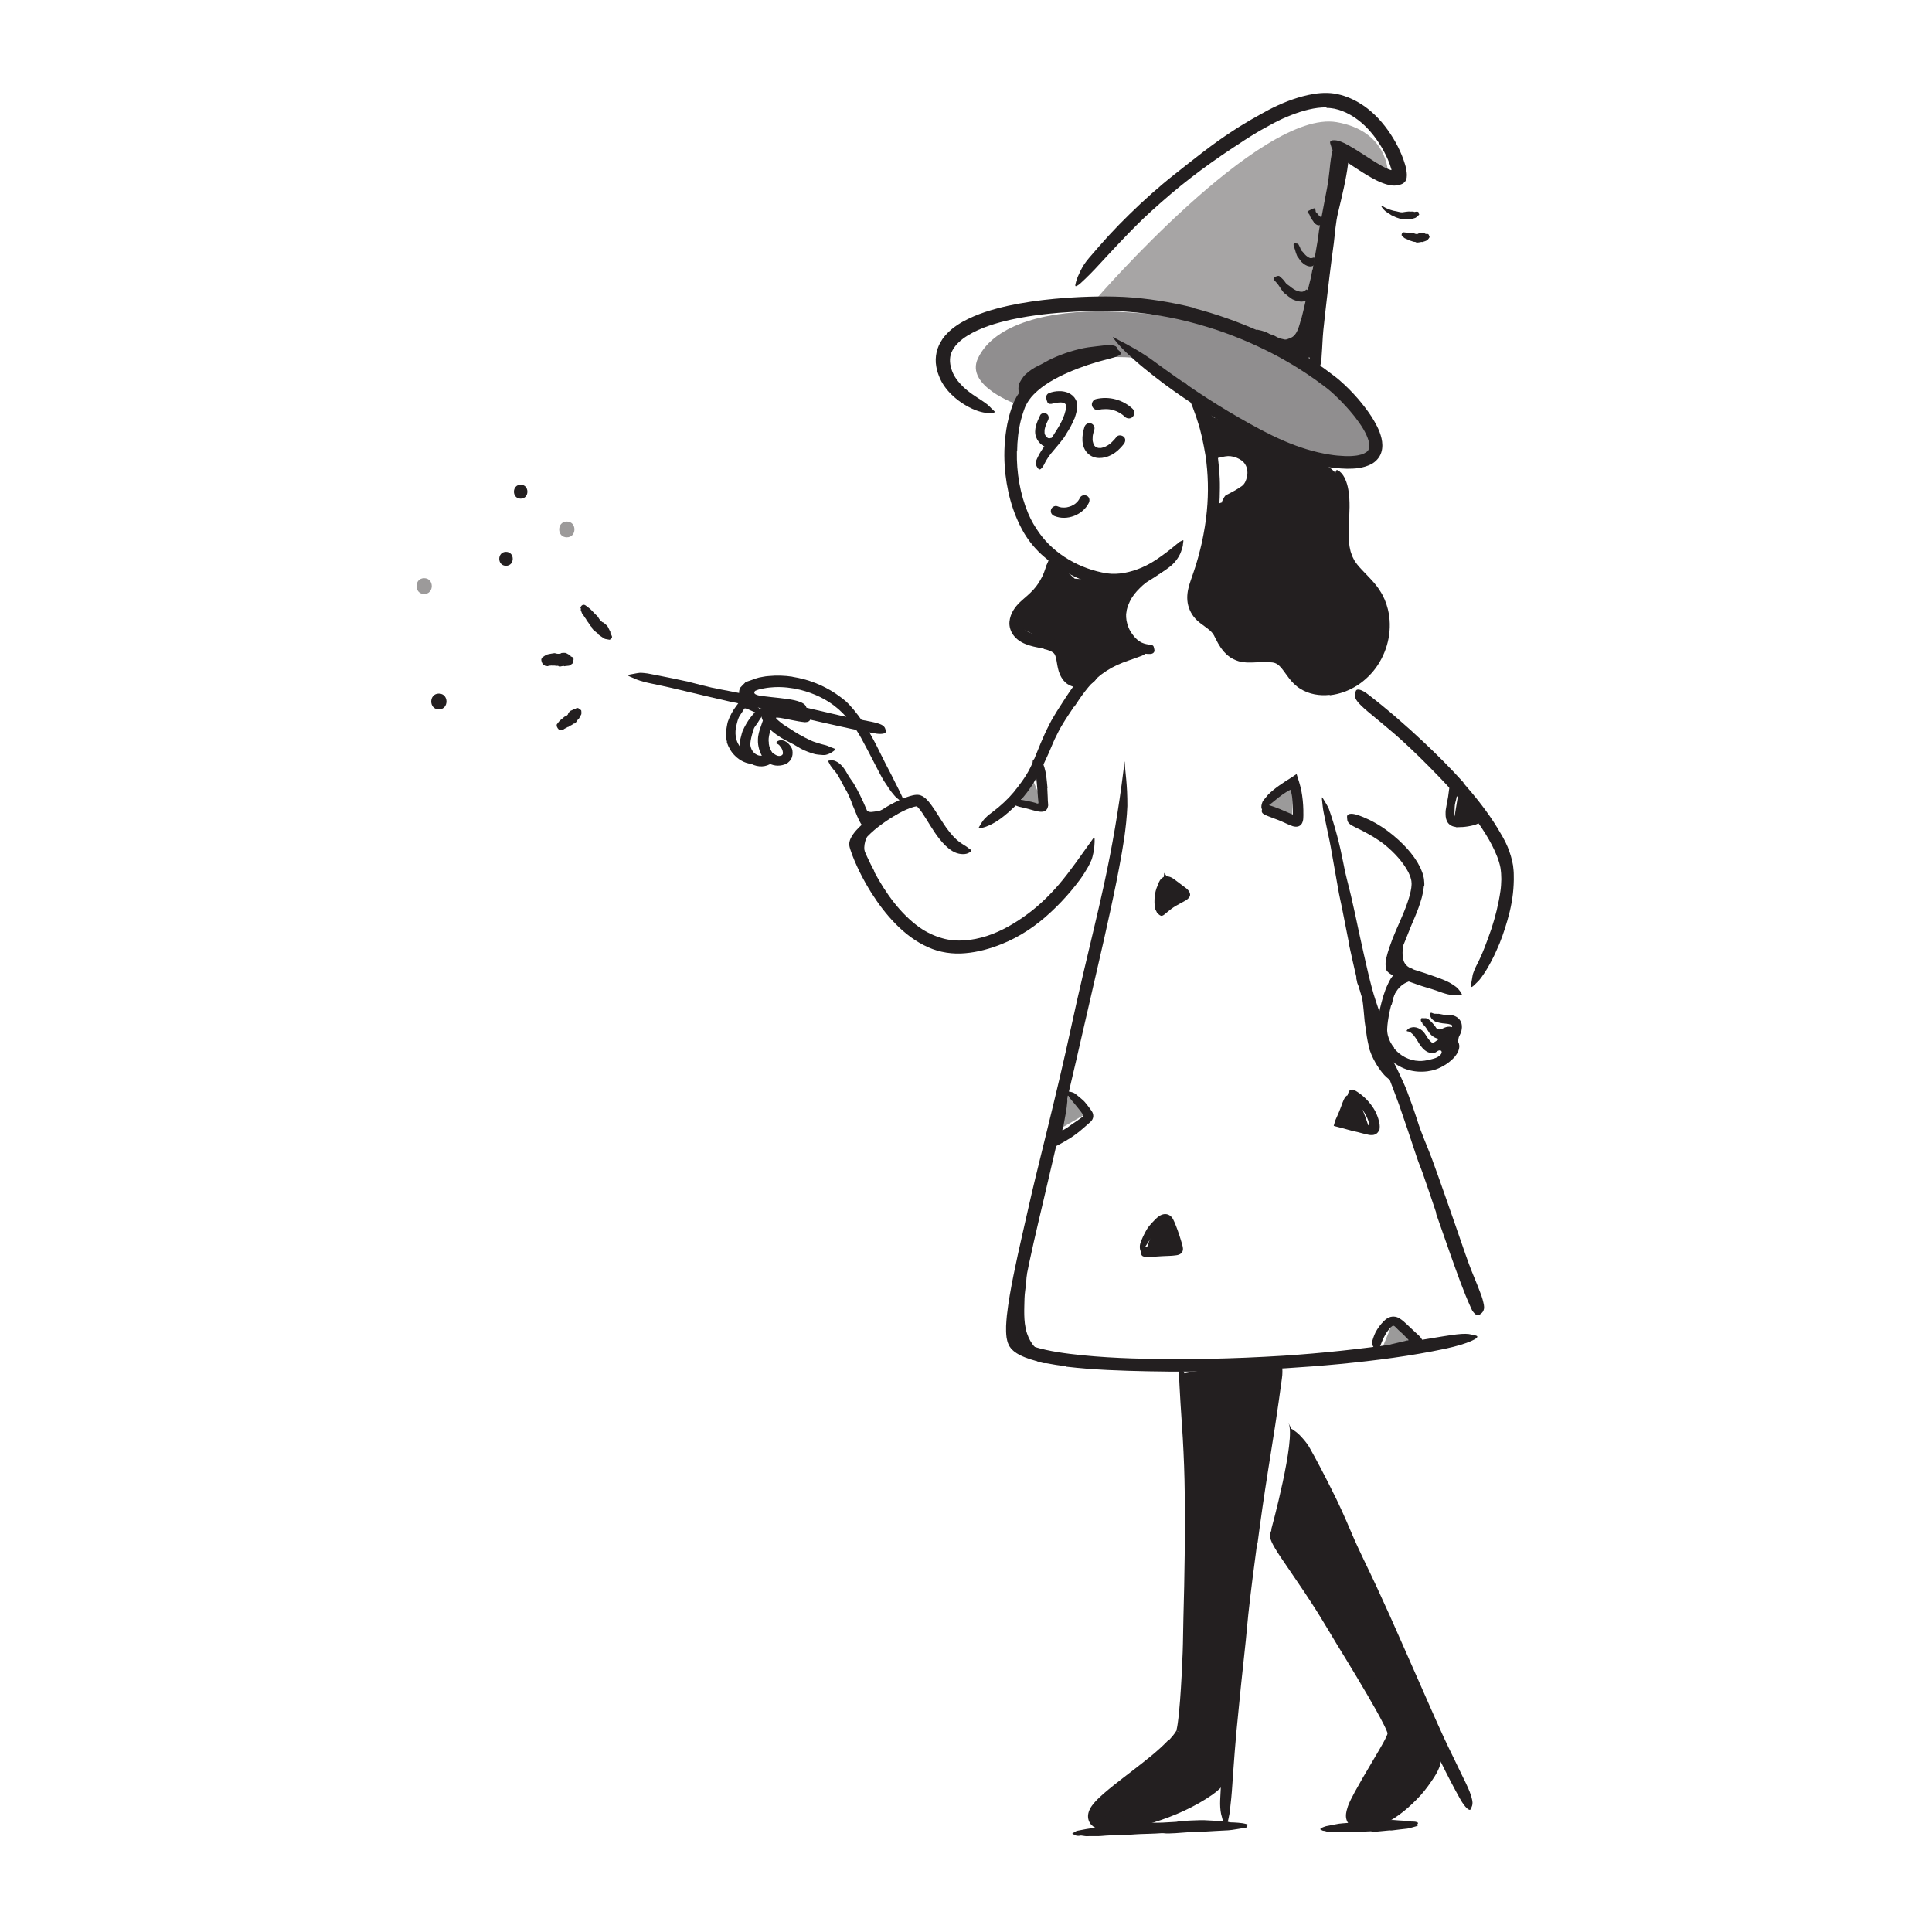 <?xml version="1.0" encoding="UTF-8"?><svg id="Layer_1" xmlns="http://www.w3.org/2000/svg" width="520" height="520" viewBox="0 0 520 520"><defs><style>.cls-1,.cls-2,.cls-3,.cls-4{fill:#231f20;}.cls-5,.cls-3{opacity:.45;}.cls-2{opacity:.5;}.cls-4{opacity:.4;}</style></defs><path class="cls-1" d="M290.71,494.08c-.37.07-.71.05-1.04-.02-.33-.14-.64-.34-.92-.42-.18-.06-.16-.14.05-.27.4-.23.79-.56,1.22-.63.13-.04,1.21-.24,2.43-.46,1.22-.18,2.58-.39,3.28-.5,1.34-.22,2.68-.36,4.03-.48,2.74-.27,5.48-.5,8.23-.67.61-.04,1.22-.05,1.83-.04,2.1.04,4.19-.06,6.29-.21.35-.02.71-.03,1.04-.13.55-.18,6.25-.39,6.99-.34,1.84.12,3.67.17,5.51.31.26.02.54-.01.78.09.56.23,1.12.19,1.69.21.79.02,1.57.12,2.36.21.39.05.77.18,1.15.27.35.09.15.36.03.39-.35.09-.07.22-.04.34.01.04.02.09,0,.12,0,.02-.3.07-.73.14-.44.07-1.02.17-1.61.27-1.19.22-2.43.36-2.68.37-.06,0-1.73.09-3.47.18-1.74.09-3.56.19-3.94.23-.39.04-.78,0-1.17-.03-.18-.02-5.41.38-5.62.39-1.09.02-2.17.17-3.26.01-.21-.03-.43,0-.65,0-1.86.14-3.73.16-5.6.23-.95.03-1.91.12-2.86.18-.17.01-.35-.01-.52-.02-.22,0-.44-.02-.65,0-2.26.14-4.53.16-6.78.38-.52.05-3.02-.02-3.62.04-.34.02-1.46-.24-1.75-.18Z"/><path class="cls-1" d="M356.47,492.78c-.21.02-.4-.03-.58-.1-.18-.11-.35-.24-.51-.29-.1-.04-.09-.08.03-.15.23-.13.45-.35.68-.43.07,0,.66-.31,1.35-.39.68-.13,1.44-.28,1.83-.36.75-.16,1.49-.28,2.25-.32l4.59-.35c.34-.03.68-.03,1.02,0,1.17.06,2.34,0,3.5-.12.19-.02.39-.02.58-.11.3-.15,3.46-.37,3.88-.3,1.03.1,2.05.15,3.08.21.15,0,.3-.03.44.05.32.19.63.14.95.14.44,0,.88.01,1.32.05.22.02.44.12.65.2.2.07.11.37.04.41-.19.1-.02.23,0,.35,0,.04.02.09.01.13-.02.07-2.5.75-2.77.77-.03,0-.96.11-1.94.22-.97.11-1.99.24-2.2.27-.22.04-.44,0-.66-.01-.11.01-3.03.29-3.14.3-.61,0-1.21.11-1.83-.04-.12-.03-.24-.01-.37,0-1.04.08-2.09.06-3.14.06-.53,0-1.07.05-1.6.08-.1,0-.19-.02-.29-.02-.12,0-.24-.03-.37-.02-1.26.08-2.53.06-3.79.13-.29.02-1.69-.15-2.03-.11-.09,0-.3-.05-.5-.1-.2-.07-.4-.14-.49-.13Z"/><path class="cls-4" d="M295.11,80.38s44.15-51.02,64.65-47.5c13.74,2.36,13.78,13.42,13.78,13.42,0,0-11.3-7.42-12.93.01-1.63,7.43-8.38,50.57-11.13,48.44-2.75-2.13-34.02-11.12-40.46-12.28-6.44-1.16-13.92-2.1-13.92-2.1Z"/><path class="cls-1" d="M347.69,80.4c-.6-.35-1.16-.78-1.64-1.22-.18-.16-.39-.26-.55-.44-.53-.65-.95-1.33-1.37-1.97-.19-.28-.41-.53-.63-.77-.29-.31-.61-.58-.73-1.02-.04-.14.26-.36.61-.53.36-.16.79-.27.98-.12.65.54,1.22,1.08,1.65,1.76.25.42.73.61,1.08.9.39.33.78.64,1.21.89.26.16.54.3.83.4.43.15.89.29,1.34.25.35-.03.66-.25.92-.43.06-.04.11-.1.16-.14.22-.11.34.02.69.63l.25.42c.27.47.32.94.08,1.22-.72.78-1.87,1.07-2.85.9-.75-.1-1.43-.37-2.07-.68l.02-.06Z"/><path class="cls-1" d="M350.27,70.43c-.32-.36-.61-.74-.86-1.13-.1-.13-.22-.25-.29-.41-.25-.55-.42-1.11-.56-1.65-.07-.24-.14-.47-.23-.69-.1-.29-.23-.59-.14-.92.03-.1.3-.13.59-.11.29.02.61.08.67.2.24.45.48.85.62,1.36.07.31.36.5.57.73.21.27.43.54.68.78.15.15.31.3.49.42.26.19.54.38.86.46.25.05.53-.04.78-.11.05-.01.11-.05.16-.06.19-.03.22.14.19.8l-.02.45c-.03.51-.18.91-.41,1.01-.67.31-1.37.11-1.95-.21-.44-.24-.82-.56-1.17-.89l.03-.04Z"/><path class="cls-1" d="M353.64,59.82c-.19-.24-.36-.5-.52-.74-.06-.09-.16-.13-.21-.23-.18-.34-.31-.7-.44-1.03-.06-.14-.16-.26-.27-.37-.14-.14-.36-.24-.27-.52.06-.16,1.75-.96,1.86-.87.2.19.32.42.32.82,0,.24.21.3.32.44.13.16.25.33.39.49.08.1.17.2.27.29.15.13.29.28.49.33.15.03.35-.07.52-.13.04-.01.08-.05.11-.05.12-.01.1.16-.06.8l-.11.44c-.13.5-.31.89-.48.99-.48.3-.9.17-1.25-.03-.27-.15-.49-.37-.71-.57l.03-.05Z"/><polygon class="cls-3" points="274.52 216.45 280.78 216.45 277.65 209.17 274.52 216.45"/><polygon class="cls-1" points="312.2 243.93 313.36 234.93 317.46 240.76 312.2 243.93"/><polygon class="cls-3" points="339.74 217.36 348.29 210.4 347.74 219.87 339.74 217.36"/><path class="cls-3" d="M284.09,304.52l8.35-4.83s-4.54-7.87-6.38-3.01c-1.84,4.86-1.96,7.84-1.96,7.84Z"/><path class="cls-1" d="M360.04,302.28s3.03-9.42,4.81-7.18c1.78,2.24,3.76,8.89,3.76,8.89l-8.57-1.71Z"/><path class="cls-1" d="M308.75,335.63s3.52-10.88,5.31-7.52,5.89,9.47,2.24,8.91-7.55-1.4-7.55-1.4Z"/><polygon class="cls-3" points="371.67 363.73 374.99 355.63 381.31 362.07 371.67 363.73"/><polygon class="cls-1" points="392.49 213.69 391.32 220.86 398.8 219.68 392.49 213.69"/><path class="cls-1" d="M281.88,212.12l.08,1.67.04.83c.01.14,0,.28.01.42,0,.14,0,.25.02.53.02.34.08.69.08,1.03,0,.08,0,.17,0,.25,0,.04,0,.08-.03.11-.01.04,0,.08-.02.11-.03.15-.07.29-.12.43-.18.49-.7.88-1.17.95-.5.1-1.12.02-1.71-.12l-.72-.17-.53-.14-1.05-.3c-.62-.18-1.25-.31-1.87-.46-.4-.08-.8-.17-1.18-.33-.39-.12-.74-.38-1.07-.69-.18-.27-.15-.25.13-.44.14-.1.33-.21.56-.34.11-.06.24-.15.36-.19.12-.03.23-.05.35-.04.83-.03,1.58.2,2.36.33.78.15,1.55.32,2.32.54.15.03.16.07.19.08.04.02.07.04.11.05.08.03.17.04.25.05.19.04.29-.17.22-.34,0-.08,0-.17-.02-.29-.02-.19-.07-.53-.08-.78l-.13-1.66-.17-2.04c-.1-1.03-.18-2.06-.35-3.08-.13-.79-.41-1.53-.61-2.29-.05-.17-.11-.33-.14-.5-.13-.63.06-.87.68-1.12.14-.06.28-.12.42-.17.46-.14.96.04,1.2.49.68,1.32,1.08,2.79,1.3,4.28.15,1.11.24,2.23.35,3.35h-.07Z"/><path class="cls-1" d="M285.86,304.08c0,.06.07.08.19.07.06,0,.13-.02.21-.05.04-.02,0,0,.11-.06l.26-.16.53-.32c.51-.32.97-.71,1.48-1.05l1.33-.9,1.19-.86c.12-.09.23-.15.3-.22.09-.08.13-.2.1-.31-.03-.11-.09-.2-.15-.3-.04-.06-.05-.09-.11-.18l-.23-.33c-.55-.79-1.21-1.5-1.79-2.26-.79-.94-1.62-1.84-2.26-2.95-.2-.34-.03-.45.41-.42.42.04,1.22.11,1.84.52.52.4,1.04.8,1.54,1.23.5.42,1.01.85,1.4,1.37l.61.77.71.95c.16.25.35.48.48.73.12.25.2.5.23.76.07.52-.09,1.08-.42,1.49-.19.26-.44.47-.66.66-.22.19-.48.44-.6.53l-.91.79c-.61.53-1.22,1.06-1.87,1.54-.36.26-.72.52-1.08.77-.4.27-.62.43-1.31.83-1.17.73-2.28,1.31-3.33,1.85l-.89.46c-.27.12-.65.39-.77.29l.47-2.67c.2-1.18.45-2.41.71-3.47.19-.79.38-1.58.57-2.36.29-1.22.47-2.44.76-3.66.06-.27.11-.53.19-.8.37-.96.66-1.2,1.23-1.23.13,0,.26-.03.38-.02.4.04.59.54.56,1.3-.16,2.21-.66,4.39-1.04,6.61-.2,1.11-.13.64-.17.77-.02.02-.07.1-.08.15,0,.02-.02.04-.01.04l-.08.14Z"/><path class="cls-1" d="M379.08,360.77s.04-.13-.05-.24l-1.52-1.54c-.39-.39-.83-.71-1.21-1.1-.35-.36-.65-.68-.87-.86-.1-.11-.26-.2-.44-.19-.09,0-.17.04-.26.08-.06.03-.19.13-.34.28-.28.28-.6.67-.87,1.02-.51.64-.87,1.38-1.23,2.1-.46.94-.69,1.94-1.3,2.84-.39.23-.57.15-1.03-.29-.46-.43-.8-1.14-.64-1.8.33-1.15.72-2.33,1.41-3.33.33-.51.69-1,1.08-1.46.2-.23.39-.45.65-.7.13-.13.26-.25.42-.38.19-.16.4-.3.61-.42,1.01-.61,2.3-.53,3.26.1.81.53,1.24.97,1.76,1.43l1.65,1.55.93.87c.42.4.9.79,1.23,1.2.4.5.65.92.67,1.5,0,.29-.12.61-.3.81-.18.2-.39.34-.66.48-.36.23-.86.38-1.34.53l-.74.21-.64.15c-.71.15-1.41.3-2.11.45-1.09.23-2.15.57-3.25.78-.24.05-.48.12-.73.14-.92.09-1.22-.1-1.42-.86-.04-.17-.1-.33-.13-.5-.08-.54.27-1.07.87-1.26,1.8-.58,3.64-.93,5.47-1.39l.51-.13.25-.07s.02,0,.03,0c0,0,.01.01.03.02.03.02.13.02.13-.02h.11Z"/><path class="cls-1" d="M391.79,222.56c-.84-.06-1.62-.47-2.09-1.12-.48-.64-.63-1.55-.62-2.3v-.61c0-.18.02-.34.04-.52.18-1.19.43-2.38.64-3.55.1-.52.11-1.06.21-1.57.05-.33.08-.67.15-1,.1-.33.27-.65.45-.96.13-.19.35-.13.64.08.27.21.71.6.86.99.06.34.07.68.1,1.02.02.34.05.68-.02,1-.1.66-.25,1.32-.44,1.98-.23.79-.16,1.64-.22,2.47-.02.21-.03.4-.03.57-.01.08-.01.17,0,.27.01.19.09.41.28.51.11.07.25.08.38.08h.1s.2-.03.2-.03l.42-.07c.85-.16,1.72-.2,2.55-.41.65-.16,1.25-.49,1.87-.75.14-.06.26-.14.41-.19.53-.13.74.1,1,.86.06.17.12.33.17.48.14.5.03,1.13-.31,1.43-1.05.79-2.27,1.01-3.49,1.22-.46.06-.91.14-1.38.16l-.7.02-.48.02c-.22.03-.45.01-.66,0v-.07Z"/><path class="cls-2" d="M273.76,108.86s-14.09-4.91-10.55-12.41c4.47-9.48,19.52-12.98,34.91-12.61s40.52,2.91,61.65,22.22c21.13,19.31,5.43,18.35,5.43,18.35,0,0-22.92-5.27-25.93-6.6s-32.86-21.44-32.86-21.44c0,0-10.55-1.06-17.16.98s-15.48,11.51-15.48,11.51Z"/><path class="cls-1" d="M318.02,369.79l2.37,58.8s-1.5,33.47-2.37,36.92c-.88,3.45-19.23,18.53-20.84,20.67s-4.69,2.46-1.17,3.56c11,3.45,33.6-9.82,33.6-9.82l7.36-68.27,6.37-40.18s2.36-4.16-3.01-4.59-22.31,2.91-22.31,2.91Z"/><path class="cls-1" d="M342.16,411.64s6.68-24.37,4.66-28.58c-.74-1.55,20.85,41.81,20.85,41.81l20.76,46.43s-5.4,12.06-9.23,13.69c-3.82,1.63-12.34,5.32-12.34,5.32,0,0-2.98-1.83-2.34-3.29.64-1.46,5.99-11.37,5.99-11.37l4.65-9.03-7.46-15.76-19.97-30.8-5.58-8.41Z"/><path class="cls-1" d="M369.49,283.19c-.27-.8-.47-1.6-.62-2.41-.07-.29-.19-.56-.22-.86-.11-1.05-.1-2.09-.01-3.11.05-.45.06-.9.05-1.34.03-.56-.11-1.17.38-1.67.18-.15.57-.05,1.08.16.55.23,1.13.53,1.15.8.12.97.29,1.85,0,2.86-.15.61.14,1.19.26,1.77.14.65.3,1.3.53,1.94.14.39.29.78.48,1.15.29.56.59,1.13,1.02,1.6.35.35.83.56,1.26.77.09.05.21.08.29.13.33.2.23.5-.2,1.18l-.3.47c-.35.51-.82.81-1.25.76-1.18-.24-2.08-1.03-2.77-1.94-.51-.68-.87-1.47-1.2-2.25l.07-.04Z"/><path class="cls-1" d="M368.36,281.38c-.39-1.61-.62-3.21-.81-4.78-.06-.57-.2-1.13-.25-1.7-.19-2-.33-3.98-.61-5.93-.14-.86-.36-1.7-.63-2.51-.19-.52-.38-1.03-.6-1.53l-.15-.38c-.02-.14-.05-.28-.08-.42-.06-.28-.12-.55-.18-.84-.06-.36.05-.38.39-.22.17.08.41.19.7.34.14.08.29.16.44.26.07.05.13.11.22.16.04.07.09.14.13.22,1.16,2.16,1.82,4.52,2.06,6.88.1,1.42.44,2.83.66,4.23.23,1.53.47,3.05.83,4.52.21.91.49,1.79.8,2.66.49,1.31,1.11,2.6,1.89,3.78.61.92,1.4,1.68,2.08,2.54.15.19.32.35.47.55.55.72.6,1.05.27,1.56-.07.12-.14.24-.22.34-.28.34-.81.28-1.36-.15-.8-.65-1.64-1.33-2.31-2.17-.68-.84-1.31-1.75-1.87-2.72-.83-1.44-1.52-3.04-1.93-4.66l.06-.02Z"/><path class="cls-1" d="M273.4,357.81c-.29-1.73-.34-3.45-.2-5.11.05-.6.03-1.21.11-1.8.26-2.1.74-4.1,1.06-6.13.17-.9.19-1.81.38-2.7.18-1.15.42-2.29.71-3.43.09-.35.12-.3.2.01.07.31.27.89.37,1.57l.22,1.8c.03.3.07.6.08.9l-.04.89c-.06,1.18-.17,2.37-.36,3.54-.21,1.41-.2,2.88-.24,4.29-.04,1.55-.03,3.09.15,4.6.12.93.3,1.84.6,2.71.45,1.31,1.12,2.59,2.07,3.59.73.8,1.69,1.25,2.59,1.64.2.09.41.12.61.21.38.1.56.38.71.56.14.19.21.43.24.73.02.14.05.27.06.39.03.36-.44.74-1.31.82-.33.06-.63-.02-.93-.09-.31-.06-.6-.16-.9-.27-.6-.21-1.14-.54-1.66-.9-1.03-.74-1.87-1.7-2.56-2.73-1.03-1.53-1.67-3.32-2.02-5.06l.06-.02Z"/><path class="cls-1" d="M375.61,254.82c.28-1.23.65-2.35,1.01-3.48.13-.41.22-.83.37-1.24.52-1.43,1.09-2.84,1.68-4.22.25-.62.5-1.24.79-1.84.35-.78.73-1.54,1.18-2.26.14-.23.18-.17.18.08,0,.24-.02.68-.13,1.16-.22.83-.39,1.68-.63,2.5-.27.81-.55,1.61-.86,2.41-.37.96-.55,2.02-.79,3.04-.26,1.12-.51,2.25-.71,3.37-.11.68-.2,1.36-.2,2.03,0,1,.09,2.02.58,2.85.37.64.98,1.1,1.57,1.35.13.05.27.08.39.14.45.19.55.34.6.94.01.14.04.27.04.41.03.44-.33.82-1.02.77-1.02-.05-1.94-.64-2.63-1.34-.69-.73-1.17-1.63-1.44-2.6-.18-.7-.27-1.4-.26-2.08.02-.68.12-1.34.24-1.96h.05Z"/><path class="cls-1" d="M375.19,264.3c.67-.67,1.43-1.23,2.29-1.65.3-.16.61-.34.96-.41,1.22-.29,2.53-.17,3.57.27.47.19.91.38,1.33.59.55.27,1.07.55,1.53.94.14.12.05.25-.17.34-.22.09-.58.17-.9.09-.57-.15-1.14-.26-1.67-.35-.25-.04-.51-.07-.77-.11-.24-.05-.47-.1-.72-.15-.58-.12-1.17.16-1.71.41-.62.24-1.25.59-1.8,1.07-.34.29-.66.61-.94.98-.42.56-.82,1.17-1.08,1.84-.21.52-.25,1.1-.39,1.64-.03.12-.04.24-.08.36-.15.44-.33.54-.82.49-.11-.01-.23-.02-.34-.04-.37-.07-.61-.35-.64-.73-.02-.56-.03-1.14.12-1.69.14-.55.36-1.11.62-1.65.4-.81.92-1.58,1.56-2.29l.04.03Z"/><path class="cls-1" d="M230.02,230.12c-.18-1.43-.09-2.94.36-4.35.14-.51.28-1.02.51-1.48.81-1.65,2.04-2.96,3.4-3.99.59-.48,1.19-.93,1.81-1.35.77-.59,1.73-.91,2.71-.98.31-.02.33.25.21.63-.13.37-.35.92-.7,1.25-.6.63-1.29,1.02-1.89,1.58-.61.53-1.21,1.09-1.8,1.68-.73.69-1.16,1.66-1.5,2.58-.39,1.01-.58,2.06-.49,3.18.04.69.16,1.39.35,2.08.29,1.05.69,2.11,1.26,3.08.44.76,1.06,1.39,1.61,2.07.12.15.26.29.37.45.29.67.23,1-.14,1.43-.09.1-.16.21-.25.29-.29.28-.76.23-1.3-.06-.43-.2-.73-.49-1.03-.8-.3-.3-.57-.64-.83-.98-.52-.69-.98-1.47-1.39-2.28-.6-1.22-1.09-2.55-1.32-4l.07-.02Z"/><path class="cls-1" d="M238.34,220.31c-.68.15-1.4.27-2.13.35-.27.03-.52.12-.8.12-.48,0-.98-.04-1.46-.14-.48-.12-.94-.27-1.38-.46-.39-.17-.78-.32-1.16-.51-.48-.25-.91-.67-1.02-1.26-.04-.18.09-.24.34-.31.24-.04.69-.22.95-.23.2.04.41.03.59.06.16.06.33.11.5.17.34.11.69.23,1.07.36.46.17.96.05,1.48-.01.57-.06,1.16-.17,1.76-.33.37-.1.74-.2,1.12-.33.56-.2,1.15-.38,1.7-.63.42-.2.78-.53,1.17-.8.09-.06.16-.14.26-.16.38-.09.56.04.85.51.07.11.14.21.19.32.19.36.19.75.02,1.07-.23.51-.6.74-.95,1.01-.36.25-.75.46-1.14.65-.6.24-1.25.42-1.92.62l-.02-.06Z"/><path class="cls-1" d="M202.5,189.21c.27.22.54.45.82.65.1.07.22.1.32.18.35.27.67.61,1.01.88.15.12.32.21.48.29.21.11.44.19.6.41.05.07-.04.23-.18.39-.14.16-.35.32-.49.31-.49-.06-.96-.15-1.36-.43-.24-.16-.55-.2-.82-.3-.29-.12-.58-.26-.87-.4-.18-.08-.36-.17-.54-.24-.28-.11-.55-.25-.84-.29-.23-.03-.5.07-.75.11-.05,0-.11.04-.17.04-.19,0-.19-.22-.05-.83l.1-.43c.12-.47.31-.85.5-.97.54-.3.98-.2,1.39.03.31.15.59.37.88.55l-.02.05Z"/><path class="cls-1" d="M346.67,95.21c-.89-.4-1.72-.85-2.54-1.29-.3-.16-.62-.25-.92-.42-1.01-.64-1.98-1.33-2.98-1.92-.45-.26-.91-.48-1.37-.69-.3-.13-.6-.24-.9-.38-.15-.07-.3-.12-.43-.24-.13-.12-.25-.24-.38-.37-.15-.17-.06-.36.21-.59.13-.12.32-.25.53-.38.1-.06.22-.14.33-.17.1-.02.2-.03.3,0,.68.14,1.36.31,2,.54.64.25,1.23.58,1.8.96.68.47,1.51.64,2.24.99.81.39,1.6.77,2.41,1.12.5.2,1,.41,1.51.57.77.25,1.56.47,2.35.53.62.02,1.23-.16,1.8-.32.13-.03.25-.09.37-.12.23-.05.39-.04.52.11.13.17.23.43.33.8.05.17.1.34.14.51.06.28.06.54-.01.79-.07.25-.21.51-.43.59-1.25.64-2.72.62-4.05.34-1-.2-1.95-.54-2.85-.9l.02-.07Z"/><path class="cls-1" d="M348.5,94.36c-.92-.12-1.81-.37-2.64-.65-.3-.1-.62-.14-.91-.26-1.04-.43-1.99-.95-2.94-1.46-.41-.24-.83-.46-1.24-.67-.53-.26-1.07-.52-1.53-.92-.14-.13-.03-.32.21-.48.24-.16.63-.33.97-.27.6.12,1.19.25,1.76.4.58.12,1.07.45,1.59.72.61.36,1.34.45,2.01.61.74.19,1.48.34,2.23.41.46.05.93.09,1.39.07.7-.03,1.41-.09,2.05-.34.51-.19.87-.63,1.26-.93.09-.06.16-.15.25-.2.43-.08.67.01,1.07.35.09.08.19.14.27.22.26.24.33.63.2,1.13-.2.75-.74,1.2-1.31,1.51-.58.33-1.21.53-1.85.66-.95.2-1.92.2-2.84.14v-.06Z"/><path class="cls-1" d="M353.29,72.72l1.43-8.39c.16-1.02.23-2.06.43-3.07.68-3.59,1.37-7.18,2.05-10.76.3-1.59.49-3.21.67-4.81.11-1.03.19-2.06.36-3.08.08-.51.16-1.02.27-1.53.09-.51.33-1,.53-1.5.34-.61.55-.5,1.02.1.24.3.51.72.8,1.23.24.5.36,1.07.36,1.67,0,2.13-.25,4.23-.48,6.33-.25,2.1-.57,4.2-1.1,6.28-.59,2.49-.78,5.14-1.19,7.72-.49,2.83-1.05,5.64-1.58,8.46l-1,5.2c-.49,2.63-1.03,5.26-1.44,7.87-.32,2.03-.48,4.05-.74,6.08-.06.45-.09.89-.16,1.33-.27,1.66-.54,2.15-1.26,2.39-.16.05-.33.14-.49.16-.53.07-.84-.67-.81-1.91.09-3.67.53-7.47,1.03-11.29.37-2.83.81-5.66,1.21-8.49h.08Z"/><path class="cls-1" d="M350.25,85.86c.39-1.55.77-3.11,1.12-4.67.13-.57.18-1.15.31-1.72.47-2.01.94-4.01,1.47-6.02.22-.89.38-1.8.55-2.69.19-1.15.51-2.29.83-3.42.11-.35.12-.3.18.01.04.31.2.9.27,1.58.12,1.21.1,2.41.04,3.61-.06,1.2-.14,2.39-.36,3.58-.33,1.41-.39,2.91-.59,4.37-.22,1.6-.48,3.2-.73,4.8-.15.97-.31,1.98-.59,3-.42,1.53-1.04,3.14-2.35,4.44-.51.5-1.12.93-1.8,1.24-.69.3-1.35.41-1.92.51-.25.04-.47.11-.69.15-.38.09-.62-.06-.82-.15-.2-.12-.38-.31-.6-.57-.1-.12-.23-.23-.32-.35-.16-.2-.2-.43-.1-.72.1-.29.37-.63.77-.9.59-.41,1.2-.5,1.68-.69.49-.15.85-.34,1.06-.44.41-.23.76-.5,1.16-1.14.59-.93,1-2.32,1.36-3.83h.07Z"/><path class="cls-1" d="M289.66,97.11c-1.43.38-2.86.86-4.26,1.43-.51.2-.98.51-1.49.72-1.79.78-3.54,1.61-5.14,2.67-.7.48-1.3,1.08-1.9,1.66-.39.37-.67.82-1.1,1.17-.41.37-.83.75-1.22,1.18-.26.26-.29.2-.33-.15-.03-.34-.19-1.08-.06-1.85.09-.32.11-.69.28-.97.15-.29.32-.57.5-.84.35-.55.74-1.08,1.23-1.49.94-.86,1.99-1.57,3.11-2.11,1.35-.61,2.6-1.45,3.94-2.05,1.47-.67,2.98-1.25,4.52-1.75.95-.31,1.92-.56,2.89-.8,1.47-.36,2.99-.56,4.5-.72,1.17-.11,2.34-.33,3.55-.32.26.02.52.02.79.07.98.16,1.24.49,1.28,1.17,0,.16.03.32.02.47-.04.5-.51.87-1.15.95-.48.08-.95.16-1.42.24l-1.4.11c-.93.07-1.88.17-2.83.32-1.41.22-2.86.51-4.28.95l-.02-.07Z"/><path class="cls-1" d="M300.38,163.06c.57-1.81,1.48-3.47,2.66-4.89.42-.52.83-1.07,1.33-1.51.86-.79,1.84-1.38,2.77-1.93.94-.55,1.88-1.06,2.81-1.57.83-.46,1.65-.93,2.47-1.38.52-.29,1.12-.47,1.7-.66.6-.15,1.12-.45,1.69-.64.7-.27-.05.36-1.02,1.4-.42.48-.8,1.02-1.23,1.46l-1.43,1.09c-.97.69-1.98,1.32-3,1.94-1.23.73-2.23,1.78-3.14,2.74-.99,1.07-1.8,2.35-2.32,3.75-.33.86-.55,1.77-.64,2.69-.14,1.39-.08,2.84.4,4.17.36,1.04,1.03,1.92,1.72,2.71.15.17.33.32.48.5.55.65.56.99.14,1.68-.1.16-.18.33-.29.48-.35.49-1.02.58-1.71.12-1.99-1.41-3.3-3.83-3.78-6.39-.39-1.91-.21-3.92.31-5.76l.08.02Z"/><path class="cls-1" d="M301.46,169.64c-.51-1.47-.71-3.07-.57-4.56.03-.55.08-1.09.21-1.62.52-1.85,1.36-3.54,2.54-4.93.51-.62,1.05-1.22,1.62-1.76.73-.7,1.53-1.32,2.42-1.78.27-.15.27-.08.11.15-.16.22-.45.63-.81,1.05-.66.73-1.18,1.55-1.66,2.37-.47.83-.87,1.66-1.35,2.46-.54.99-.72,2.17-.81,3.27-.13,1.23-.1,2.46.26,3.64.2.73.5,1.44.91,2.1.6.99,1.37,1.92,2.33,2.57.74.51,1.62.74,2.44.87.18.04.36.04.55.06.66.12.85.24.98.97.03.16.07.32.09.47.07.51-.3.96-1.01,1.04-2.06.15-4.28-.79-5.77-2.34-1.14-1.13-1.98-2.52-2.53-4l.06-.03Z"/><path class="cls-1" d="M323.15,108.68c-.7,1.7,3.43,13.2,3.43,13.2,0,0,3.77-3.26,6.78-.24,3,3.02,3.74,8.16,3.74,8.16l-5.26,4.42-5.26,1.79s-2.09,15.71-3.51,18.64c-1.42,2.92-2.71,7.63-1.01,9.54,1.71,1.91,5.7,4.85,6.52,6.44s2.9,6.07,6.62,5.77,8.34-.57,9.8.77c1.46,1.33,6.23,6.87,8.68,7.42s9.48-.33,11.33-2.99,7-10.01,6.83-10.86.19-8.83-1.51-9.88c-1.7-1.06-7.87-8.23-7.87-8.23l-1.86-10.13s1.76-10.28-.47-14.25-9.97-5.68-9.97-5.68l-23.58-10.27-3.43-3.61Z"/><path class="cls-1" d="M282.88,150s-.19,5.39-4.37,10.08c-4.18,4.68-5.48,5.67-5.05,7.52.43,1.85,6.73,3.67,9.42,5.33,2.69,1.66,3.6,5.59,4.55,7.22.95,1.64,3.51,3.69,3.51,3.69,0,0,8.06-7.29,11.23-7.66,3.16-.37,1.65-2.96,0-6.39-1.65-3.44-.14-11.66-.14-11.66l1.55-1.28-14.32-1.11-6.36-5.74Z"/><path class="cls-1" d="M369.25,450.64c1.57,2.69,3.13,5.39,4.64,8.16.75,1.39,1.5,2.77,2.2,4.25l.52,1.15.25.64c.1.25.17.64.26.96.09.33.09.68.09,1.01-.04.34-.11.67-.22,1-.11.37-.2.55-.28.77-.09.22-.18.41-.27.61-1.09,2.23-2.2,4.18-3.4,6.13-1.6,2.56-3.22,5.08-4.7,7.63-.74,1.27-1.43,2.57-2,3.82l-.2.47-.09.23c-.05.14-.1.28-.12.44-.02.15-.03.32.06.45.09.13.25.16.39.22.2.04.4.09.62.1.29,0,.78,0,1.17-.05.83-.11,1.69-.35,2.53-.68,3.05-1.24,5.8-3.49,8.23-5.88,1.54-1.57,3.04-3.21,4.45-4.91.71-.85,1.4-1.72,2.07-2.6.62-.91,1.53-1.65,2.23-2.54.82-1.14.77-.97.47.22-.18.58-.25,1.53-.49,2.62-.29,1.06-.85,2.19-1.56,3.33-1.14,1.73-2.33,3.45-3.73,5-1.41,1.54-2.92,3-4.58,4.34-1.67,1.33-3.47,2.56-5.56,3.48-1.05.45-2.17.83-3.39,1.02-.63.1-1.19.14-1.94.14-.46-.06-.93-.07-1.38-.16-.43-.12-.88-.2-1.29-.35l-.63-.36-.31-.18c-.07-.09-.17-.17-.25-.25-.34-.34-.56-.82-.67-1.28-.24-.94-.04-2.01.3-3.01l.13-.43.11-.28.22-.54c.16-.34.3-.7.48-1.03.33-.67.67-1.32,1.02-1.96.7-1.28,1.41-2.54,2.13-3.78,1.45-2.46,2.9-4.93,4.34-7.38.77-1.32,1.56-2.67,2.12-3.93l.16-.39c.02-.07.05-.13.06-.2.04-.14-.01-.28-.06-.43-.22-.59-.54-1.29-.88-1.96-1.36-2.71-2.93-5.43-4.49-8.11-1.94-3.31-3.91-6.61-5.92-9.89-3.09-4.93-5.95-10.05-9.13-14.89-2.43-3.79-4.99-7.39-7.47-11.1-.55-.82-1.1-1.6-1.63-2.44-1.96-3.11-2.32-4.26-1.86-5.44.11-.27.18-.59.33-.79.5-.69,1.78.29,3.33,2.46,4.63,6.44,9.15,13.48,13.66,20.58l2.63,3.89c.88,1.3,1.66,2.66,2.49,3.99l4.89,8.06-.08.06Z"/><path class="cls-1" d="M314.67,468.32c.68-.72,1.3-1.47,1.76-2.19l.16-.27.02-.03h0c2.03,1.08.54.28.98.51l-.05-.03-.18-.11c-.24-.15-.51-.29-.75-.41,0-.01,0-.03,0-.04,0-.05.02,0,.05-.12l.07-.32c.11-.4.17-.93.25-1.42.29-2.03.47-4.18.64-6.31.32-4.28.53-8.59.7-12.9.12-3.15.11-6.3.2-9.45.31-11.11.48-22.23.35-33.34-.05-4.93-.24-9.89-.52-14.77-.43-6.27-.84-12.54-1.1-18.79-.13-1.94.14-1.75.87-.19.38.78.84,1.92,1.34,3.31.23.7.51,1.45.72,2.27.19.82.36,1.68.5,2.59.2,1.61.49,3.22.59,4.83.13,1.61.23,3.23.33,4.84.18,3.23.34,6.45.43,9.68.22,6.46.18,12.93.05,19.43-.18,7.77-.02,15.85-.2,23.8-.1,4.37-.24,8.74-.45,13.11-.11,2.19-.23,4.37-.39,6.57-.16,2.2-.34,4.38-.69,6.63-.04.34-.14.73-.21,1.08-.04.3-.27.93-.45,1.3-.38.67-.81,1.28-1.26,1.84-.9,1.13-1.88,2.13-2.88,3.07-2.01,1.89-4.12,3.6-6.23,5.28-3.2,2.54-6.52,4.93-9.56,7.51-.38.32-.75.65-1.11.98l-.53.5-.31.31c-.2.21-.39.43-.55.67-.15.24-.31.52-.24.81.08.3.41.39.67.49.28.08.56.13.85.15.41.04,1.56.04,2.49-.06,3.01-.27,5.98-1.09,8.85-2.08,2.88-.99,5.68-2.17,8.4-3.51,1.2-.59,2.33-1.23,3.49-1.88,4.29-2.46,5.41-3.35,6.93-3.26.33,0,.73-.05.99.01.45.1.41.63-.13,1.52-.54.88-1.65,1.99-3.25,3.12-4.77,3.31-10.15,5.69-15.84,7.48-1.43.44-2.88.83-4.36,1.17-1.48.35-2.98.67-4.56.87-.8.09-1.6.17-2.45.18-1.41.03-2.92-.19-4.06-.71-.26-.15-.58-.26-.8-.44-.21-.19-.44-.36-.62-.57-.35-.41-.63-1-.73-1.58-.19-1.13.18-2.28,1-3.43.3-.42.65-.83,1.02-1.23l.55-.57.35-.34c.43-.41.86-.8,1.3-1.18.86-.75,1.73-1.46,2.6-2.16,1.74-1.39,3.48-2.71,5.2-4.04,3.42-2.65,6.89-5.3,9.65-8.24l.07.05Z"/><path class="cls-1" d="M338.36,415.4c-.85,6.33-1.68,12.68-2.37,19.04-.27,2.32-.42,4.65-.67,6.97-.9,8.18-1.75,16.38-2.53,24.59-.34,3.64-.6,7.31-.87,10.93-.18,2.33-.29,4.66-.52,6.99-.11,1.16-.24,2.33-.38,3.49-.05.58-.18,1.16-.3,1.73-.13.57-.22,1.15-.39,1.72-.5,1.42-.51,1.22-.94-.05-.23-.64-.46-1.53-.74-2.61-.22-1.08-.29-2.32-.24-3.67.43-9.51,1.3-18.98,2.44-28.53.69-5.71,1.03-11.68,1.6-17.53.64-6.43,1.34-12.87,2.16-19.29.48-3.95,1.04-7.9,1.58-11.84.45-2.98.89-5.97,1.34-8.96.48-2.98.95-5.95,1.43-8.91.38-2.3.69-4.58,1.03-6.86.37-2.27.73-4.53,1.1-6.81.16-1,.32-1.98.52-2.98.38-1.86.68-3.07,1.03-3.89.37-.82.74-1.25,1.21-1.57.21-.14.43-.34.62-.41.32-.11.52.23.62.95.1.72.13,1.83-.07,3.19-.57,4.06-1.12,8.23-1.78,12.43-.62,4.21-1.37,8.46-2.01,12.74-1,6.34-1.93,12.74-2.76,19.13h-.08Z"/><path class="cls-1" d="M195.69,199.74c-.39-1.37-.35-2.85-.08-4.13.09-.47.15-.94.29-1.39.56-1.56,1.32-2.97,2.28-4.22.43-.55.81-1.13,1.23-1.67.27-.35.53-.71.85-1.01.35-.28.73-.53,1.14-.73.26-.12.39.09.44.47.04.38.07.96-.1,1.4-.38.73-.87,1.33-1.27,2.02-.42.67-.79,1.36-1.27,2.02-.56.8-.77,1.8-.99,2.72-.26,1.03-.32,2.03-.18,3.03.1.61.28,1.22.56,1.79.44.85,1.05,1.67,1.85,2.24.63.45,1.38.65,2.1.81.16.04.32.05.48.08.58.16.72.33.71,1.05,0,.16,0,.32,0,.48-.04.54-.41.9-1.01.92-1.74,0-3.55-.85-4.9-2.21-1.03-.99-1.76-2.29-2.21-3.66l.06-.02Z"/><path class="cls-1" d="M199.38,202.11c-.09-.35-.17-.67-.22-1.05-.04-.4-.06-.8-.03-1.12.03-.69.2-1.28.36-1.86.12-.42.19-.84.35-1.24.59-1.38,1.33-2.65,2.22-3.81.41-.51.82-1.02,1.29-1.5.57-.61,1.48-1.18,2.48-1.03.3.04.22.34.06.7-.08.2-.16.39-.23.55-.07.21-.12.4-.22.49-.32.45-.67.95-1.02,1.5-.18.27-.34.57-.53.86-.21.29-.42.57-.63.87-.52.72-.68,1.64-.91,2.48-.24.91-.43,1.91-.39,2.61.08.52.24,1.02.51,1.45.4.65,1.06,1.18,1.86,1.35.62.13,1.26-.06,1.81-.29.12-.06.23-.14.35-.17.43-.19.63-.03,1.08.59.1.14.21.27.3.42.15.24.23.49.2.74-.02.25-.14.55-.38.71-1.42,1.11-3.64,1.22-5.48.24-.69-.35-1.3-.88-1.8-1.47-.5-.61-.84-1.3-1.09-1.99l.07-.03Z"/><path class="cls-1" d="M206.92,200.12c.04.44.17.87.33,1.3.17.42.43.9.61,1.13.17.21.43.32.65.47.39.27.84.47,1.26.45.43-.06.79-.15.91-.51.08-.15.06-.39.01-.61-.03-.23-.1-.48-.21-.72-.14-.31-.37-.55-.56-.84-.2-.29-.46-.5-.79-.59-.2-.07-.28-.24-.05-.51.21-.31.9-.57,1.65-.4.66.15,1.19.53,1.6.99.41.47.85,1,.95,1.72.1.7.08,1.54-.36,2.31-.43.75-1.15,1.28-1.8,1.47-1.59.54-3.26.32-4.44-.52-.32-.23-.62-.5-.89-.79-.28-.3-.49-.65-.65-.93-.35-.59-.63-1.24-.82-1.91-.24-.82-.35-1.67-.32-2.51,0-1.27.38-2.47.78-3.6.3-.88.58-1.76.98-2.61.09-.18.16-.38.27-.55.44-.62.76-.67,1.41-.34.15.08.3.14.44.23.47.3.66.82.53,1.31-.38,1.46-.99,2.65-1.29,3.88-.22.9-.34,1.78-.16,2.64l-.07.02Z"/><path class="cls-1" d="M280.99,174.62c-.56-.14-1.15-.26-1.8-.38-.68-.13-1.37-.29-2.08-.51-1.38-.43-2.98-1.08-4.19-2.57-.88-1.05-1.36-2.56-1.22-3.85.22-2.29,1.57-4.04,2.83-5.25,1.32-1.23,2.55-2.16,3.6-3.34.96-1.02,1.7-2.22,2.32-3.42.4-.77.7-1.59.96-2.41.07-.2.12-.41.18-.62.11-.2.19-.4.28-.6.18-.41.36-.83.5-1.28.2-.55.38-.5.75.01.19.26.43.64.67,1.13.13.25.23.52.33.81.06.15.08.3.14.46-.01.15-.02.3-.04.45-.57,4.39-3.62,7.94-6.63,10.3-.84.71-1.58,1.47-2.02,2.26-.44.79-.6,1.68-.49,2.34.1.71.61,1.36,1.54,1.85.92.49,2.09.79,3.32,1.01,1.57.31,3.29.59,4.95,1.57.62.37,1.19.89,1.65,1.49.46.61.75,1.29.95,1.94.41,1.31.51,2.52.88,3.5.14.38.32.72.53.99.11.14.22.26.34.36.07.07.11.08.14.09l.14.06c.47.17,1.13.13,1.68-.06.25-.07.48-.22.72-.33.9-.49,1.31-.59,2.25,0,.21.13.45.24.65.39.66.45.72,1.47-.37,2.46-1.58,1.42-4.44,2.39-7.22.59-.82-.61-1.17-1.14-1.53-1.71-.34-.57-.57-1.15-.74-1.69-.33-1.08-.44-2.05-.58-2.78-.1-.56-.2-1.01-.33-1.36-.14-.34-.24-.57-.51-.79-.49-.44-1.44-.81-2.57-1.05v-.08Z"/><path class="cls-1" d="M337.52,122.77c.54.76.88,1.65,1.06,2.51.11.43.11.85.16,1.27,0,.42,0,.84-.05,1.25-.05.3-.08.6-.11.9-.06.29-.13.59-.23.88-.79,2-2.3,3.42-3.91,4.36-.71.43-1.46.78-2.21,1.1l-.73.28c-.26.07-.51.12-.77.17-.26.04-.53.04-.79.05-.13.02-.27-.04-.4-.1-.14-.06-.27-.1-.4-.18-.33-.26-.27-.26-.05-.66.11-.21.26-.47.41-.79.16-.28.34-.47.56-.58,1.51-.76,2.87-1.47,4.2-2.42.8-.59,1.15-1.57,1.35-2.45.25-.98.15-2.11-.26-3-.27-.54-.64-1.06-1.2-1.44-.81-.59-1.87-1.02-2.99-1.14-.87-.09-1.75.11-2.59.3-.19.04-.37.12-.55.15-.69.11-.93-.04-1.24-.92-.07-.19-.15-.38-.21-.57-.19-.63.03-1.29.63-1.58,1.76-.82,3.87-.93,6.01-.38.8.22,1.6.53,2.35,1.05.38.22.73.55,1.09.83.33.34.67.66.94,1.06l-.06.05Z"/><path class="cls-1" d="M354.05,76.28c.39-3.06.77-6.12,1.2-9.18.14-1.12.2-2.25.42-3.36.7-3.93,1.53-7.84,2.5-11.72.38-1.73.84-3.45,1.24-5.16.56-2.19,1.2-4.39,2.54-6.31.47-.58.42-.49.56.18.2.69.55,1.93.35,3.19-.56,4.5-1.65,8.79-2.7,13.24-.66,2.65-.82,5.5-1.16,8.27-.41,3.05-.83,6.11-1.19,9.18l-.67,5.68c-.32,2.87-.68,5.76-.96,8.62-.22,2.22-.26,4.43-.44,6.64-.03.49-.05.97-.11,1.46-.13.91-.25,1.5-.49,1.89-.28.38-.59.58-1.01.71-.19.06-.37.15-.54.17-.29.04-.52-.14-.73-.5-.2-.36-.43-.92-.4-1.58-.03-3.94.23-8.03.58-12.16.31-3.07.63-6.15.94-9.23h.09Z"/><path class="cls-1" d="M357.84,187.03c-2.6.28-5.47-.13-7.88-1.66-1.24-.76-2.23-1.81-2.98-2.78-.77-.98-1.38-1.93-1.98-2.66-.61-.73-1.16-1.24-1.76-1.44-.16-.05-.31-.12-.48-.14l-.26-.05-.38-.03c-.5-.05-1.01-.07-1.52-.08-1.04,0-2.11.06-3.28.11-1.16.04-2.49.07-3.91-.32-1.02-.31-2.05-.8-2.85-1.48-.43-.32-.74-.7-1.11-1.06-.32-.37-.6-.76-.89-1.14-.51-.78-.98-1.57-1.35-2.36l-.49-.96c-.15-.25-.32-.48-.51-.72-.68-.82-1.81-1.51-3.08-2.49-.63-.49-1.3-1.08-1.86-1.81-.57-.75-.98-1.54-1.27-2.38-.61-1.71-.53-3.59-.16-5.15.36-1.58.94-2.96,1.36-4.28.95-2.67,1.65-5.41,2.3-8.17.57-2.78,1.07-5.58,1.32-8.4.49-5.01.37-10.12-.37-15.04-.54-3.15-1.15-6.31-2.18-9.34-.21-.77-.5-1.52-.78-2.27-.29-.74-.51-1.52-.85-2.24-.34-.72-.6-1.48-.87-2.25-.26-.77-.63-1.48-.93-2.23-.75-1.88-.48-1.76.8-.5.64.63,1.58,1.53,2.54,2.76.98,1.22,1.78,2.83,2.54,4.63,1.19,3.23,2.19,6.56,2.78,9.96.52,3.41.87,6.85.83,10.28-.01,3.44-.23,6.88-.77,10.27-.21,1.7-.6,3.38-.93,5.07-.41,1.67-.79,3.34-1.32,4.98-.29.99-.58,1.97-.93,2.95-.32.96-.65,1.93-.97,2.9-.61,1.84-.88,3.54-.31,4.99.14.36.32.75.53,1.06.2.32.46.6.75.88.6.56,1.41,1.08,2.3,1.7.89.61,1.88,1.41,2.65,2.46.18.27.38.53.52.82l.4.77c.22.42.41.87.65,1.26.51.88,1.08,1.67,1.72,2.27.65.57,1.35.9,2.23,1.05,1.78.28,4.17-.13,6.57-.02.3,0,.61.04.91.06.3.02.6.04.98.11.72.1,1.42.38,2.07.72,1.28.74,2.15,1.78,2.87,2.72,1.41,1.92,2.48,3.58,4.22,4.35,2.11,1.04,4.76,1,7.19.28,2.44-.73,4.68-2.12,6.39-4.05,2.63-2.86,4.17-6.79,4.15-10.69,0-1.95-.41-3.89-1.23-5.63-.4-.88-.92-1.68-1.49-2.46-.6-.77-1.29-1.5-2.01-2.24-1.12-1.15-2.33-2.3-3.39-3.69-.52-.69-1.05-1.44-1.4-2.26-.18-.41-.42-.8-.55-1.22l-.42-1.27c-.9-3.45-.66-6.87-.44-10.06.09-1.41.16-2.77.19-4.12.07-2.51-.15-4.02-.22-5.12-.15-1.07-.06-1.78.11-2.48.09-.32.12-.73.23-.97.19-.41.65-.23,1.43.58.77.8,1.55,2.41,1.9,4.52.54,3.15.27,6.21.16,9.1-.05,1.44-.11,2.86-.03,4.19,0,.68.12,1.31.19,1.95l.19.91c.05.31.14.6.25.88.1.28.18.57.29.84l.39.78c.25.52.59.99.98,1.49.79.98,1.79,1.98,2.85,3.09,1.06,1.12,2.24,2.33,3.21,3.9,1.01,1.51,1.71,3.22,2.15,4.97,1.29,5.22.14,10.71-2.7,15.06-1.43,2.18-3.32,4.06-5.53,5.49-2.23,1.42-4.72,2.34-7.38,2.65l-.02-.09Z"/><path class="cls-1" d="M357.01,28.9c-3.04-.05-6.38.87-9.53,2.09-1.59.62-3.15,1.33-4.66,2.14-1.54.86-3.11,1.66-4.62,2.58-1.1.67-2.21,1.33-3.28,2.04-1.07.72-2.14,1.43-3.23,2.12-3.78,2.51-7.51,5.14-11.12,7.94-3.62,2.78-7.09,5.76-10.49,8.83-3.02,2.72-5.88,5.65-8.66,8.58-1.8,1.87-3.54,3.8-5.32,5.7-1.75,1.93-3.57,3.78-5.51,5.54-1.35.97-1.35.68-.93-.77.2-.74.61-1.68,1.15-2.78.28-.55.59-1.13.96-1.71.39-.57.82-1.16,1.31-1.73,1.74-2.03,3.5-4.05,5.3-6.03,1.82-1.97,3.69-3.89,5.62-5.77,3.84-3.76,7.86-7.37,12.12-10.73,5.09-4.01,10.33-8.28,15.94-11.87,1.52-1.02,3.11-1.92,4.67-2.87,1.59-.92,3.17-1.79,4.8-2.67,3.31-1.71,6.78-3.12,10.49-3.95,2.28-.5,4.68-.77,7.14-.4,2.44.4,4.65,1.3,6.69,2.52,3.09,1.84,5.61,4.42,7.65,7.26,2.03,2.86,3.66,5.94,4.68,9.33.09.3.25.88.32,1.35.1.49.14.98.16,1.46-.01.47-.05.93-.22,1.34-.17.41-.51.75-.89.98-1.12.58-2.49.68-3.85.33l-.51-.13c-.16-.04-.27-.08-.4-.12-.26-.08-.5-.17-.74-.26-.49-.19-.95-.39-1.4-.61-1.8-.88-3.43-1.9-5.02-2.94-.96-.63-1.91-1.22-2.82-1.87-3.42-2.44-4.24-3.12-4.55-4.51-.07-.31-.23-.63-.26-.91-.06-.46.4-.72,1.32-.65.92.06,2.17.53,3.57,1.33,2.54,1.43,4.88,3.06,7.21,4.52,1.16.72,2.34,1.39,3.45,1.87.28.12.54.22.8.3.12.04.07,0,.11,0,.03-.01.05-.03.06-.05.02-.03-.01-.07-.02-.08h0s0,.04,0-.03c-.02-.09-.05-.19-.08-.28-.11-.38-.24-.77-.38-1.16-.58-1.56-1.34-3.13-2.22-4.61-1.7-2.82-3.82-5.41-6.36-7.32-1.27-.96-2.63-1.74-4.07-2.31-.36-.15-.73-.25-1.09-.38l-1.11-.29c-.68-.12-1.39-.23-2.15-.21v-.1Z"/><path class="cls-1" d="M302.19,164.71c.01,1.01.3,2.05.66,3.07.17.36.42.66.58,1.03.67,1.21,1.44,2.48,2.56,3.44.24.22.53.37.8.55.27.17.53.38.83.49.38.17.77.3,1.13.54.38.17.76.39,1.16.64.24.16.19.38-.1.64-.28.25-.84.65-1.47.73-.56.1-1.06-.07-1.59-.19-.53-.11-1.03-.3-1.48-.57l-.68-.42c-.21-.16-.41-.34-.6-.51-.39-.36-.79-.7-1.08-1.14-.36-.52-.84-.93-1.2-1.44-.39-.49-.81-.98-1.09-1.55-.16-.31-.34-.6-.48-.92l-.38-.97c-.28-.63-.38-1.33-.56-1.99-.09-.41-.11-.85-.16-1.27-.07-.42-.05-.85-.04-1.28-.03-1.3.39-2.57.8-3.79.2-.46.41-.92.6-1.41.22-.46.52-.89.81-1.33.12-.2.25-.39.43-.54.35-.25.61-.39.87-.35.3.09.53.24.78.47.11.1.23.19.31.29.15.17.21.37.25.66.04.28.11.69-.02.87-.59,1.31-1.16,2.19-1.41,3.4-.13.88-.31,1.82-.16,2.83h-.08Z"/><path class="cls-1" d="M289.07,190.19l-1.46,2.19c-.49.74-.97,1.47-1.39,2.18-.9,1.42-1.66,2.95-2.41,4.51-.53,1.15-.97,2.34-1.5,3.52-1.84,4.13-3.9,8.45-6.96,12.05-.66.8-1.41,1.54-2.11,2.31-.78.69-1.49,1.46-2.3,2.09-2.01,1.72-4.26,3.24-6.86,3.85-.91-.02-.73.07-.35-.66.18-.38.5-.81.85-1.34.37-.5.87-.96,1.39-1.45,2.02-1.5,3.92-3.04,5.61-4.82l1.23-1.37c.38-.48.75-.98,1.15-1.45.75-.99,1.49-1.99,2.16-3.08,1.66-2.56,2.7-5.65,3.96-8.64.71-1.65,1.42-3.3,2.27-4.93l.63-1.22.7-1.19c.46-.81.94-1.54,1.42-2.3,1.18-1.85,2.37-3.71,3.67-5.53.99-1.37,2.08-2.71,3.29-3.95,1.23-1.21,2.57-2.34,4.03-3.27,2.27-1.45,4.7-2.56,7.24-3.28.56-.18,1.1-.32,1.68-.42,2.13-.37,2.84-.1,3.39.63.12.15.27.28.34.4.12.21-.02.43-.35.79-.33.38-.87.65-1.58.88-2.08.8-4.18,1.39-6.12,2.3-1.94.9-3.7,1.99-5.29,3.4-2.35,2.09-4.34,4.89-6.25,7.82l-.07-.04Z"/><path class="cls-1" d="M229.21,215.92c-.39-.97-.81-1.95-1.29-2.89-.18-.34-.41-.65-.59-.99-.63-1.21-1.25-2.44-1.98-3.61-.32-.52-.74-.96-1.11-1.42-.22-.32-.47-.61-.69-.92-.2-.34-.39-.69-.58-1.06-.11-.24-.02-.31.29-.34.29-.02.9-.1,1.41.07,1.73.69,2.65,2.18,3.47,3.64.46.9,1.14,1.68,1.68,2.55.57.96,1.1,1.95,1.6,2.95.31.61.6,1.24.89,1.87.45.94.81,1.93,1.26,2.87.34.74.84,1.4,1.22,2.16.09.17.19.32.25.5.17.68-.07.97-.78,1.25-.17.07-.33.14-.49.19-.55.17-1.11.02-1.48-.32-.5-.51-.8-1.09-1.1-1.69-.29-.6-.56-1.23-.81-1.87-.4-.95-.77-1.93-1.22-2.88l.06-.04Z"/><path class="cls-1" d="M393.86,210.71c3.32,3.8,6.52,7.76,9.2,12.18.96,1.62,1.97,3.24,2.71,5.03.64,1.59,1.17,3.24,1.46,4.99.11.89.21,1.79.2,2.61.04.84,0,1.68-.03,2.51-.14,3.34-.78,6.6-1.7,9.75-.81,2.79-1.75,5.56-2.97,8.16-.74,1.69-1.61,3.33-2.55,4.92-.5.78-.98,1.57-1.54,2.31-.53.76-1.26,1.38-1.91,2.03-.85.79-.93.51-.75-.53.09-.53.24-1.24.37-2.12.07-.43.25-.83.41-1.27.16-.44.35-.89.59-1.33,1.67-3.15,2.85-6.51,4.02-9.83,1.11-3.35,1.96-6.79,2.47-10.29.16-1.05.21-2.11.24-3.19l-.06-1.6c-.03-.53-.12-1-.18-1.51-.39-2-1.24-4-2.21-5.92-2.18-4.24-5.17-8.21-8.36-11.97-1.97-2.32-4.03-4.58-6.16-6.78-3.22-3.33-6.54-6.63-9.96-9.73-2.66-2.42-5.44-4.61-8.16-6.92-.6-.51-1.21-.98-1.8-1.52-2.18-1.98-2.68-2.84-2.43-3.98.06-.26.08-.55.17-.76.33-.72,1.62-.35,3.31.96,5.02,3.87,10.09,8.26,15.02,12.9,3.66,3.45,7.25,7.04,10.66,10.83l-.06.07Z"/><path class="cls-1" d="M363.06,253.79l-1.93-9.77c-.23-1.19-.54-2.36-.75-3.55l-2.23-12.61c-.33-1.86-.78-3.71-1.14-5.55-.24-1.18-.49-2.36-.73-3.55-.26-1.18-.32-2.41-.47-3.61-.07-.76.02-.67.36-.1.21.36.46.77.71,1.18.15.26.3.53.46.8.08.14.15.29.24.44.06.16.11.32.17.48,1.63,4.68,2.87,9.44,3.81,14.32.51,2.93,1.38,5.9,2.07,8.85.77,3.25,1.44,6.52,2.14,9.78l1.33,6.02c.69,3.03,1.37,6.08,2.17,9.06.61,2.32,1.41,4.54,2.15,6.78.16.49.33.98.47,1.48.41,1.9.32,2.57-.2,3.16-.12.14-.23.3-.35.39-.41.32-1.07-.32-1.78-1.61-.55-.95-.99-1.95-1.37-2.98-.4-1.03-.76-2.07-1.1-3.13-.7-2.11-1.34-4.27-1.86-6.46-.8-3.25-1.5-6.54-2.23-9.81l.08-.02Z"/><path class="cls-1" d="M389.75,279.26s-.02-.05-.03-.06c-.12-.07.06-.18-.99.19-.38.12-.89.28-1.38.22-.86-.1-1.52-.5-2.01-.93-.5-.42-.85-.97-1.12-1.44-.24-.42-.5-.78-.77-1.09-.28-.29-.54-.54-.76-.85l.52-.13s.06.02-.07,0c-.11,0-.21.09-.4.01-.09-.04-.21-.14-.28-.34-.06-.18-.1-.54.15-.82l.86.03c.18-.03.37-.02.53.05.38.14.67.38.93.62.26.24.48.47.68.7.19.22.36.44.51.63.13.18.28.33.38.53.3.48.8.51,1.03.48.15,0,.41-.08.78-.25.55-.28,1.17-.49,1.76-.48h.08c.7.03,1.35.38,1.77.9.69.82.83,1.99.49,2.98-.28.82-.56,1.46-.98,1.98-.09.11-.16.24-.26.34-.38.35-.62.29-1.14-.16-.12-.1-.24-.2-.35-.31-.37-.37-.51-.83-.39-1.19.19-.51.3-.99.41-1.26.08-.18.02-.15.01-.16-.01,0-.02,0-.02,0,0,.01.07-.05.04-.11l.03-.07Z"/><path class="cls-1" d="M390.79,276.49c.05-.28.19-.37-.08-.62-.1-.08-.27-.08-.45-.14-.64-.27-1.67-.18-2.82-.45-.25-.06-.51-.12-.78-.2-.28-.08-.54-.21-.77-.38-.29-.22-.57-.47-.76-.82-.19-.34-.26-.8-.12-1.18.1-.25.36-.1.68.03.31.16.75.14.89.13.13.02.27.03.41.02.07,0,.14-.02.2-.02l.16.03c.28.07.7.09,1.25.23.65.15,1.48-.06,2.39.16.49.12,1.03.35,1.49.76.46.4.77.96.9,1.5.16.67.09,1.3-.03,1.86-.19.86-.68,1.58-.99,2.21-.23.51-.36,1.03-.46,1.46-.02.1-.05.18-.1.26-.21.27-.5.3-1.01.31h-.35c-.36,0-.69-.25-.89-.75-.27-.73-.1-1.4.06-1.94.16-.56.45-.95.64-1.31.26-.44.44-.85.47-1.15h.07Z"/><path class="cls-1" d="M386.61,326.58c-1.24-3.69-2.48-7.38-3.77-11.06-.48-1.34-1.05-2.64-1.49-3.99-1.58-4.76-3.15-9.52-4.81-14.25-.75-2.09-1.57-4.17-2.34-6.24-.5-1.33-1.07-2.63-1.49-3.99-.22-.68-.43-1.36-.63-2.04-.04-.17-.12-.33-.13-.52l-.02-.57c-.02-.37-.17-.7-.24-1.05-.22-.86,0-.82.57-.24.31.28.56.75,1.28,1.16.55.47.97,1.11,1.39,1.83.73,1.27,1.35,2.58,1.95,3.9.59,1.32,1.24,2.63,1.75,3.98,1.04,2.71,2.01,5.45,2.9,8.24,1.05,3.34,2.56,6.65,3.82,10,1.36,3.69,2.66,7.4,3.96,11.11.8,2.29,1.6,4.57,2.39,6.86,1.22,3.46,2.37,6.96,3.62,10.38.97,2.66,2.13,5.2,3.11,7.87.22.58.45,1.16.61,1.78.3,1.16.49,1.88.37,2.55-.14.63-.41,1-.83,1.3-.19.14-.38.3-.57.38-.33.13-.67-.02-1.04-.36-.18-.17-.37-.39-.56-.64-.2-.25-.3-.55-.49-.94-2.03-4.41-3.74-9.36-5.51-14.3-1.29-3.69-2.59-7.4-3.89-11.1l.09-.04Z"/><path class="cls-1" d="M375.81,447.79l-6.92-15.85-2.62-5.74c-2.95-6.8-5.92-13.6-8.95-20.36-1.34-3-2.76-5.99-4.21-8.91-.94-1.87-1.88-3.74-2.82-5.62-.86-1.9-1.79-3.81-2.52-5.72-.31-1.31-.31-1.16.67-.47.51.34,1.19.91,1.83,1.63.67.73,1.43,1.61,2.06,2.64,2.13,3.75,4.1,7.56,6.03,11.41,1.95,3.83,3.71,7.76,5.39,11.75,2.01,4.77,4.47,9.55,6.69,14.35l3.62,7.93,3.53,7.97c1.44,3.27,2.89,6.55,4.33,9.82,2.2,4.95,4.35,9.95,6.6,14.84,1.76,3.8,3.62,7.45,5.39,11.19.39.82.81,1.61,1.17,2.46.71,1.55,1.01,2.65,1.17,3.43.16.79.07,1.32-.16,1.82-.1.22-.17.49-.28.64-.35.5-1.49-.52-2.74-2.68-3.63-6.46-6.97-13.48-10.18-20.59-2.38-5.29-4.77-10.61-7.15-15.91l.08-.04Z"/><path class="cls-1" d="M273.69,121.51c-.11,5.67.85,11.44,3.04,16.66.8,1.92,1.85,3.68,3.01,5.3,4.13,5.79,11.02,9.71,18.2,10.85,3.08.44,6.36-.3,9.3-1.53,1.9-.81,3.68-1.9,5.34-3.12,1.7-1.18,3.25-2.49,4.9-3.83.62-.34.94-.48,1.01-.41.08.08-.04.39-.1,1.08,0,.38-.12.73-.25,1.17-.14.43-.29.94-.52,1.43-.47,1-1.21,2.06-2.22,2.98-1.84,1.55-3.92,2.78-6.11,3.78-2.2.99-4.54,1.71-7.01,2.03-.61.09-1.25.11-1.87.14-.63,0-1.27-.03-1.9-.06-.63-.09-1.29-.16-1.89-.28-.58-.14-1.17-.24-1.74-.41-2.3-.61-4.52-1.47-6.61-2.57-2.51-1.3-4.93-2.88-7.14-4.77-2.22-1.87-4.14-4.15-5.61-6.66-3.14-5.5-4.68-11.66-5.1-17.81-.25-3.79-.03-7.61.69-11.35.29-1.41.65-2.82,1.12-4.19.45-1.34,1.06-2.81,1.96-4.03,1.76-2.47,4.12-4.27,6.55-5.77,3.81-2.31,7.81-4.02,12-5.29.92-.28,1.83-.55,2.78-.77,3.53-.76,4.8-.56,5.61.24.19.19.42.38.52.57.3.67-.99,1.15-3.4,1.75-3.58.89-7.22,2.08-10.71,3.6-3.46,1.52-6.86,3.4-9.32,5.93-.91.93-1.64,1.96-2.15,3.04-.25.49-.47,1.23-.7,1.85-.22.65-.39,1.34-.59,2-.67,2.72-.99,5.57-1.02,8.43h-.08Z"/><path class="cls-1" d="M321.24,82.92c6.02,1.57,11.9,3.64,17.57,6.17,5.67,2.53,11.12,5.56,16.22,9.13l1.4.97,1.36,1.02c.9.68,1.83,1.33,2.74,2.13,1.77,1.53,3.38,3.16,4.89,4.89,1.32,1.54,2.58,3.14,3.71,4.88,1.1,1.76,2.17,3.59,2.71,5.88.25,1.14.37,2.47-.08,3.84-.44,1.39-1.56,2.51-2.68,3.1-2.28,1.14-4.46,1.23-6.52,1.23-8.23-.18-15.96-2.97-22.99-6.56-6.23-3.24-12.25-6.79-18.06-10.58-3.72-2.44-7.38-5-10.88-7.75-1.75-1.38-3.49-2.77-5.15-4.25-.82-.75-1.66-1.49-2.46-2.25-.8-.78-1.57-1.58-2.3-2.43-.89-1.08-1.25-1.57-1.17-1.61.09-.04.64.35,1.71.9,2.15,1.09,6.03,3.1,10.05,6.14,7.22,5.28,14.58,10.32,22.35,14.74,3.89,2.23,7.78,4.38,11.82,6.11,4.03,1.75,8.22,3.09,12.52,3.75,1.28.21,2.6.33,3.88.38.65.05,1.27,0,1.91,0,.61-.07,1.25-.09,1.81-.22,1.16-.21,2.14-.68,2.58-1.23.4-.54.52-1.41.21-2.54-.59-2.22-2.14-4.52-3.76-6.61-1.66-2.1-3.53-4.1-5.49-5.93-1.08-1.03-2.17-1.88-3.41-2.78-1.19-.92-2.43-1.76-3.67-2.6-1.23-.86-2.53-1.62-3.79-2.44-1.3-.76-2.59-1.53-3.91-2.25-5.29-2.87-10.85-5.29-16.56-7.24-3.53-1.16-7.11-2.2-10.74-3-3.63-.78-7.3-1.42-11-1.78-1.4-.14-2.8-.22-4.21-.33-1.39-.07-2.81-.1-4.22-.1-2.83-.01-5.67.05-8.5.21-5.65.31-11.3.9-16.76,2.07-4.22.93-8.39,2.18-11.89,4.31-1.73,1.06-3.24,2.39-4.09,3.96-.89,1.55-.87,3.34-.3,5.11.48,1.59,1.4,2.92,2.58,4.18,1.1,1.16,2.2,1.99,3.14,2.65.94.67,1.75,1.14,2.4,1.58.65.44,1.17.8,1.59,1.14.42.36.74.7,1.04,1.02.27.3.67.58.83.79.27.34-.33.49-1.75.44-1.42-.04-3.57-.62-6.01-2.07-1.81-1.06-3.52-2.43-4.98-4.15-.71-.89-1.37-1.84-1.87-2.93-.46-1.08-.89-2.17-1.07-3.42-.22-1.22-.18-2.56.11-3.85.12-.65.41-1.25.64-1.87.29-.58.63-1.13.97-1.68,1.5-2.06,3.44-3.48,5.38-4.58,3.94-2.18,8.07-3.36,12.21-4.3,4.14-.9,8.32-1.49,12.5-1.88,6.23-.56,12.4-.81,18.75-.51,6.32.37,12.56,1.37,18.66,2.88v.1Z"/><path class="cls-1" d="M213.34,182.17c4.15.66,8.11,2.19,11.59,4.52,1.25.88,2.52,1.75,3.58,2.89,3.64,3.91,6.15,8.46,8.37,13.03,1,2.02,2.01,4.04,3.05,5.98.61,1.28,1.28,2.53,1.91,3.8.31.64.63,1.27.92,1.92.27.67.56,1.33.9,1.96.42.79.37.69-.19.16-.27-.27-.74-.6-1.28-1.02-.27-.21-.59-.43-.89-.69-.29-.27-.55-.58-.83-.9-.5-.57-.93-1.18-1.34-1.8-.43-.61-.82-1.23-1.23-1.85-.77-1.26-1.41-2.58-2.09-3.86-1.33-2.59-2.64-5.14-4.02-7.66-.83-1.5-1.79-2.97-2.89-4.32-.53-.7-1.13-1.33-1.7-1.98-.29-.33-.6-.59-.9-.89-.29-.3-.61-.58-.93-.84-2.8-2.41-6.34-4.04-10-4.96-2.27-.55-4.61-.82-6.94-.71-.87.07-1.76.11-2.62.29-.51.09-.66.1-.93.17-.25.07-.5.12-.75.2l-.75.28c-.23.1-.41.38-.35.64.09.25.36.37.6.47.24.1.5.16.76.22.2.04.4.08.6.1l.66.08,2.08.24c1.4.15,2.8.29,4.22.5.63.1,1.25.18,1.88.33,2.36.56,3.11,1.25,3.21,2.03.02.19.07.39.04.53-.16.5-.95.27-2.47-.06-2.28-.5-4.82-.7-7.43-.93-.66-.07-1.32-.14-1.99-.2l-.36-.04c-.16-.01-.32-.05-.49-.07l-.98-.15c-.66-.1-1.32-.22-1.95-.38-.36-.05-.52-.21-.78-.32-.26-.11-.42-.25-.61-.38-.38-.26-.64-.54-.77-.86-.13-.32-.33-.69-.33-1.19,0-.49.11-.94.3-1.34.4-.47.86-.89,1.29-1.33.12-.25.71-.36,1.11-.52l1.31-.46c.44-.15.87-.32,1.34-.43l1-.19c.54-.12,1.08-.18,1.62-.22,2.16-.21,4.32-.14,6.42.18v.08Z"/><path class="cls-1" d="M211.26,192.1c-3.52-.82-7.04-1.64-10.58-2.41-1.29-.29-2.6-.49-3.88-.78-4.54-1.04-9.09-2.08-13.62-3.19-2.01-.49-4.04-.93-6.05-1.36-1.29-.29-2.59-.52-3.87-.86-.63-.19-1.27-.36-1.89-.61-.61-.26-1.23-.53-1.85-.79-.76-.35-.63-.43.12-.57.46-.09.99-.19,1.54-.29.32-.05.67-.13,1.03-.15.35,0,.72,0,1.1.05l1,.12.99.19,1.97.38,3.94.79c1.31.28,2.63.56,3.94.84,1.31.33,2.61.67,3.93,1.01,3.13.84,6.47,1.35,9.72,2.02l10.71,2.29c2.19.49,4.39.98,6.58,1.48,3.32.77,6.65,1.54,9.95,2.3,2.56.58,5.12,1,7.67,1.54.56.11,1.12.2,1.68.35,2.09.51,2.67.97,2.91,1.8.05.19.14.39.15.57.04.6-.94.84-2.49.65-4.58-.73-9.29-1.84-14.06-2.9-3.54-.8-7.09-1.62-10.65-2.38v-.07Z"/><path class="cls-1" d="M208.91,193.13s-.03.08-.03.13c.03.07-.03.08.14.24.54.53,1.2,1.02,1.85,1.53.49.36,1.04.63,1.55.98,1.8,1.24,3.74,2.32,5.75,3.27.89.43,1.85.65,2.77.96.59.2,1.2.27,1.79.5.58.27,1.17.51,1.79.72.38.15.35.29,0,.57-.35.27-1.05.8-1.91,1.05-.19.05-.38.11-.56.14h-.54c-.35-.04-.72-.05-1.07-.09-.35-.04-.71-.07-1.06-.15-.34-.09-.68-.19-1.01-.3-1.33-.44-2.61-.98-3.79-1.75-1.41-.9-3.01-1.51-4.45-2.43-.79-.51-1.57-1.04-2.3-1.67-.37-.32-.71-.63-1.09-1.01-.49-.49-.93-1.03-1.25-1.58-.4-.67-.64-1.38-.54-2.1.01-.18.09-.36.14-.53l.15-.23s.06-.07.07-.12l.1-.1c.13-.12.25-.26.39-.37l.45-.28c.93-.52,2.36-.41,3.4-.27.88.14,1.72.33,2.55.5,1.29.28,2.57.46,3.84.74.28.06.56.1.83.18.51.14.82.3.99.54.18.23.23.49.23.86,0,.17.01.34,0,.49-.06.52-.62.83-1.43.84-2.3-.22-4.56-.86-6.69-1.18-1.12-.09-.67-.07-.8-.1-.03-.02-.12-.03-.13.02h-.11Z"/><path class="cls-1" d="M235.27,234.59c3.1,5.79,7.04,11.33,12.24,15.04,1.9,1.33,3.99,2.31,6.15,2.91,3.76,1.09,8.01.64,11.95-.62,3.97-1.29,7.69-3.47,11.12-6.03,3.06-2.27,5.82-4.99,8.3-7.86,3.17-3.73,5.89-7.78,8.75-11.73.84-1.26.87-1.11.84.32-.03.71-.08,1.75-.34,2.95-.13.59-.27,1.25-.51,1.89-.26.63-.57,1.29-.94,1.93-.67,1.14-1.35,2.26-2.13,3.32-.79,1.05-1.59,2.09-2.44,3.09-1.69,2.01-3.5,3.92-5.44,5.71-3.85,3.6-8.33,6.67-13.38,8.65-3,1.19-6.23,2.1-9.59,2.39-3.33.33-6.96-.19-10.02-1.59-3.42-1.5-6.33-3.79-8.83-6.34-2.51-2.56-4.64-5.41-6.52-8.39-1.15-1.84-2.21-3.73-3.16-5.67-.94-1.96-1.82-3.9-2.5-6.05-.05-.18-.1-.33-.15-.56-.07-.25-.08-.49-.11-.73.03-.55.19-1.15.4-1.57.2-.43.44-.8.69-1.16.5-.7,1.05-1.29,1.62-1.86,1.14-1.13,2.37-2.11,3.63-3.03,2.54-1.82,5.19-3.41,8.09-4.65.58-.24,1.18-.46,1.8-.65.64-.19,1.2-.35,2.05-.39.68-.01,1.37.28,1.87.66.5.35.85.75,1.19,1.13.66.78,1.2,1.58,1.73,2.37,1.04,1.58,1.98,3.15,3,4.62.6.85,1.23,1.63,1.88,2.35,1.24,1.34,2.08,1.83,2.66,2.22.59.37,1,.59,1.44.98.2.16.49.29.65.45.27.25.06.65-.81.99-.83.34-2.55.35-4.12-.62-1.43-.89-2.49-2.04-3.43-3.21-.94-1.17-1.73-2.4-2.49-3.61-.76-1.21-1.48-2.43-2.22-3.51-.37-.53-.75-1.05-1.09-1.4-.15-.15-.36-.31-.36-.31-.01,0-.03,0-.04,0,.09,0-.11,0-.24.04-.13.01-.3.06-.45.09-.32.08-.67.2-1.02.32-.7.26-1.42.59-2.14.95-1.44.72-2.86,1.58-4.22,2.5-1.49,1.02-2.95,2.11-4.22,3.3-.64.59-1.23,1.21-1.71,1.81-.22.3-.44.6-.56.84-.15.32-.12.24-.12.26,0,.01,0,0,0,.01l.13.42c.11.32.22.64.36.97.26.66.54,1.34.85,2.01.6,1.34,1.28,2.66,1.98,3.97l-.07.05Z"/><path class="cls-1" d="M286.98,367.75c-1.84-.23-3.68-.51-5.53-.87-1.85-.37-3.71-.8-5.61-1.56-.95-.39-1.92-.81-2.95-1.63-.26-.22-.51-.47-.76-.74-.23-.32-.53-.67-.65-1.01-.14-.33-.32-.73-.37-1.02l-.19-.89c-.28-2.21-.09-4.06.08-5.96.42-3.73,1.08-7.34,1.8-10.92.72-3.58,1.51-7.14,2.32-10.69,1.19-5.18,2.32-10.35,3.57-15.49,2.22-9.06,4.47-18.11,6.6-27.18,2.16-9.05,3.99-18.2,6.16-27.3,1.88-8.07,3.89-16.15,5.64-24.16,2.25-10.3,4.02-20.65,5.31-31.09.38-3.27.23-2.84.47-.05.14,1.4.36,3.39.48,5.82.03,1.21.11,2.54.08,3.94-.08,1.39-.15,2.87-.32,4.4-.16,1.35-.29,2.71-.49,4.05l-.65,4.02c-.47,2.67-.97,5.34-1.5,7.99-1.07,5.31-2.24,10.58-3.42,15.85-2.42,10.51-4.84,21.04-7.27,31.62-2.96,12.66-6.04,25.84-9.06,38.79-1.68,7.1-3.36,14.21-4.75,21.34-.68,3.56-1.33,7.14-1.61,10.67-.06.88-.1,1.75-.08,2.59.03.8.12,1.7.34,2.11.11.37.71.82,1.4,1.18.71.36,1.5.66,2.32.93,4.1,1.26,8.58,1.82,13,2.28,4.44.44,8.92.7,13.39.85,13.57.42,27.25.11,40.72-.73,10.47-.68,20.71-1.8,30.95-3.27,2.25-.32,4.45-.7,6.71-1.07,8.38-1.39,10.98-1.87,13-1.34.46.11,1.04.19,1.34.34,1.01.49-2.25,2.13-8.45,3.46-9.18,1.95-18.71,3.18-28.39,4.12-9.68.92-19.52,1.51-29.39,1.82-7.33.23-14.69.3-22.06.14-7.37-.15-14.75-.38-22.17-1.25v-.09Z"/><path class="cls-1" d="M375.19,282.11c1.61,2.03,4.07,3.35,6.75,3.45.98.04,1.95-.14,2.9-.36.21-.05.42-.09.62-.16l.53-.15c.19-.06.33-.1.48-.16.3-.12.64-.31.98-.58.31-.25.7-.71.55-1.15-.19-.42-.68-.34-1.01-.15-.31.18-.64.5-1.07.58h-.08s0,.02-.11.02c-.16.01-.32,0-.47-.02-.32-.03-.62-.13-.91-.24-.56-.25-1-.61-1.37-.98-.46-.49-.82-1-1.13-1.51l-.43-.74c-.12-.21-.26-.4-.4-.59-.28-.38-.54-.78-.87-1.07-.32-.28-.62-.61-1.06-.67-.54-.06-.68-.14-.12-.67.29-.24.86-.5,1.64-.5.74.03,1.54.38,2.17.91.29.23.49.53.71.81.21.29.41.63.53.81.28.44.56.84.84,1.13.27.3.52.49.64.53.06.03.09.03.15.04h.02s.24-.09.24-.09c.16-.09.3-.18.46-.3.32-.23.69-.51,1.03-.71.71-.43,1.21-.53,1.58-.62.37-.07.6-.07.8-.07.38,0,.77.06,1.24.24.44.18,1.01.53,1.4,1.17.38.64.42,1.37.27,1.99-.09.38-.24.75-.42,1.09-.21.34-.44.68-.71,1.02-.58.68-1.34,1.36-2.25,1.97-.46.29-.96.61-1.46.85l-.76.35c-.24.1-.39.15-.58.22-.75.26-1.53.44-2.31.54-1.71.22-3.47.11-5.14-.37-1.67-.48-3.21-1.34-4.5-2.45-1.59-1.37-2.81-3.15-3.49-5.13-.24-.75-.44-1.53-.5-2.33-.08-.84,0-1.6.08-2.35.18-1.49.46-2.94.8-4.37.54-2.22,1.1-4.42,2.13-6.53.22-.46.43-.93.72-1.37,1.07-1.64,1.78-1.92,2.51-1.75.17.04.36.07.5.14.23.12.3.4.23.76-.07.36-.29.79-.56,1.35-1.74,3.15-2.85,7-3.42,10.87-.1.71-.17,1.44-.2,2.1,0,.36-.02.56.03.87.03.3.09.6.16.91.29,1.2.89,2.36,1.72,3.35l-.05.05Z"/><path class="cls-1" d="M383.23,238.57c-.2,2.15-.8,3.98-1.43,5.75-.64,1.77-1.39,3.44-2.09,5.11-.52,1.22-.94,2.45-1.45,3.64-.44,1.05-.87,2.09-1.24,3.12-.19.52-.36,1.03-.5,1.54-.08.25-.15.51-.19.75-.04.2-.07.21-.09.35l-.05.33c-.02.12.11.19.19.25.09.06.19.11.29.17.07.03.06.03.19.09l.38.15c1.04.4,2.14.76,3.23,1.13.97.33,1.96.63,2.96.94.99.32,1.97.66,2.95,1.02,1.25.46,2.53.9,3.74,1.55.6.33,1.18.72,1.74,1.13.29.2.54.46.76.75.23.27.45.57.65.87.42.84.29.72-.49.6-.4-.04-.97-.07-1.65-.02-.64,0-1.29-.11-1.97-.31l-.9-.27-.88-.32c-.59-.21-1.2-.41-1.81-.61-1.22-.4-2.48-.72-3.72-1.16-1.26-.44-2.52-.89-3.78-1.33-.64-.24-1.28-.48-1.94-.75l-.51-.22c-.29-.12-.57-.24-.83-.38-.55-.25-1.01-.58-1.37-.97-.24-.21-.33-.57-.43-.84-.03-.32-.05-.66-.06-.99-.01-.33,0-.66.06-1.01l.17-.9c.21-.89.47-1.74.74-2.56.55-1.64,1.17-3.22,1.83-4.74,1.45-3.33,2.99-6.61,3.82-9.93.14-.51.2-1.01.3-1.52.02-.48.14-1.02.06-1.43-.01-.87-.4-1.83-.82-2.74-1.44-2.77-3.75-5.27-6.26-7.34-1.98-1.61-4.18-2.84-6.39-3.99-.49-.24-.99-.46-1.47-.71-1.83-.9-2.32-1.34-2.37-2.36-.01-.23-.06-.47-.04-.68.07-.71,1.11-.91,2.68-.42,4.63,1.52,8.93,4.42,12.58,8.12,1.35,1.39,2.62,2.91,3.69,4.67.25.46.51.91.75,1.39.21.51.44,1,.62,1.53.14.58.35,1.09.4,1.73.07.63.12,1.28.05,1.79h-.08Z"/><path class="cls-1" d="M316.83,240.71c.02-.06.02-.12-.08-.23l-1.53-1.21c-.17-.13-.42-.3-.55-.38-.05-.03-.09-.06-.14-.1-.08-.08-.21-.17-.34-.15-.13.02-.21.13-.29.25-.04.08-.06.1-.12.23l-.23.57c-.15.38-.28.76-.42,1.15-.27.68-.45,1.39-.61,2.09l-.28,1.37c-.12.45-.38.9-.46,1.36-.07.29-.21.24-.36-.02-.11-.26-.44-.75-.63-1.34-.15-2.02-.1-4.04.79-5.98.33-.98.75-1.87,1.61-2.26.87-.4,1.85-.11,2.66.47l.52.38.39.29.78.59.83.63c.41.31.85.59,1.18.92.4.39.68.79.76,1.32.03.27-.04.55-.17.76-.12.21-.29.38-.48.55-.29.27-.7.5-1.11.71l-1.01.55c-.54.29-1.07.59-1.58.91-.79.5-1.49,1.14-2.23,1.72-.16.13-.31.28-.48.39-.31.22-.57.28-.8.23-.27-.11-.48-.27-.71-.49-.1-.1-.21-.18-.29-.28-.13-.16-.17-.34-.17-.61,0-.27.02-.67.23-.86,1.16-1.31,2.66-2.21,4.18-3.1l.85-.48s.07.11.07.1c.04.02.11,0,.11-.04h.09Z"/><path class="cls-1" d="M347.96,219.2s.01-.13.01-.22v-.3s.01-.6.01-.6c0-.4,0-.81-.02-1.21-.03-.81-.09-1.62-.19-2.42-.03-.29-.1-.58-.16-.87l-.05-.24s-.01-.07-.01-.12c-.01-.17,0-.5-.08-.69-.16.04-.36.14-.63.27l-.22.12-.46.29-.91.6c-.8.54-1.54,1.15-2.26,1.77-.96.75-1.89,1.55-2.97,2.19-.34.2-.51-.06-.52-.55,0-.48.12-1.24.57-1.83.4-.51.81-1.01,1.24-1.5.44-.47.95-.87,1.44-1.29.5-.41,1.01-.8,1.54-1.17l.8-.54c.45-.3.89-.62,1.36-.9.86-.53,1.68-1.07,2.53-1.67.46,1.39.93,2.88,1.27,4.43.34,1.79.51,3.52.55,5.3v.81s.01.49.01.49c0,.2,0,.4-.02.59,0,.8-.15,1.49-.61,2.02-.36.41-.92.58-1.44.55-.53-.01-1.06-.21-1.59-.44-.6-.24-.86-.38-1.25-.55l-1.1-.49c-1.14-.5-2.33-.87-3.48-1.35-.25-.1-.51-.19-.76-.31-.91-.46-1.1-.8-.87-1.6.05-.18.08-.36.15-.52.21-.54.85-.81,1.55-.59,2.1.6,4.09,1.52,6.13,2.4l.28.12s0,0,0,0h0s0,.03.03.04c.04.02.06,0,.08-.04h.07Z"/><path class="cls-1" d="M315.42,335.19s0-.01,0-.04l-.07-.28-.15-.56-.33-1.12c-.23-.74-.48-1.48-.75-2.21-.1-.27-.22-.52-.34-.78l-.12-.26c-.03-.06-.04-.1-.05-.13-.03-.13-.12-.3-.28-.32-.15-.03-.31.04-.46.14-.04.03-.07.04-.12.1-.07.06-.17.17-.25.26l-.52.55c-.34.37-.67.75-.99,1.15-.59.68-1.13,1.4-1.62,2.15-.61.97-1.24,1.93-1.97,2.86-.23.29-.4.15-.51-.25-.1-.39-.19-1.09.02-1.76.38-1.18.93-2.29,1.52-3.38.15-.27.31-.54.47-.8.18-.25.38-.49.58-.73.4-.48.82-.93,1.26-1.37l.22-.22c.09-.11.21-.22.33-.32.23-.21.46-.41.72-.57.5-.33,1.06-.53,1.63-.53.58,0,1.14.25,1.55.65.43.39.68,1,.9,1.48.66,1.54,1.2,3.09,1.68,4.67l.22.73c.1.35.23.73.3,1.08.08.36.14.69.09,1.01-.03.31-.17.65-.42.89-.37.35-.85.52-1.39.58-.53.08-1.14.12-1.46.14-.77.03-1.54.06-2.31.1-1.19.05-2.37.19-3.56.2-.26,0-.52.03-.79,0-.98-.08-1.27-.32-1.34-1.1-.02-.17-.05-.34-.05-.5,0-.53.46-1,1.14-1.06,2.01-.25,4.03-.23,6.08-.33l1-.06s.01.02.03.02c.04.02.07,0,.07-.05h.07Z"/><path class="cls-1" d="M371.22,304.08c-.12.47-.57,1.04-1.06,1.23-.46.21-1.01.25-1.71.14-.35-.07-.7-.16-1.04-.24l-.85-.21-1.12-.3c-.54-.14-1.1-.22-1.65-.37l-1.43-.4c-.5-.14-.84-.25-1.75-.47l-1.12-.29c-.17-.05-.39-.08-.52-.16l.16-.54c.11-.36.19-.69.33-1.06l.51-1.14c.39-.84.69-1.64,1-2.46.19-.53.36-1.06.6-1.57.24-.51.43-1.04,1-1.41.28-.08.4-.11.42-.1.03.02,0,.1.17.32.17.23.28.5.45.84.12.32.13.64.06.96-.23,1.14-.72,2.18-1.15,3.24l-.35.79c-.03.06-.06.15-.09.17h-.09c-.06-.01-.12-.01-.18-.01-.14,0-.1.07-.17.13-.02.03-.07.08-.07.1.01.02.02.04.04.06.05.05.12.11.22.15.23.06.66.15.98.21.7.13,1.4.25,2.09.4l2.27.52c.39.11.64.25,1.05.27.28-.03.26-.33.22-.52-.02-.22-.07-.45-.14-.68-.17-.52-.48-1.21-.8-1.78-.33-.59-.72-1.16-1.17-1.69-.7-.82-1.56-1.46-2.41-2.13-.19-.15-.39-.27-.57-.43-.69-.57-.74-.94-.42-1.57.07-.14.13-.29.21-.42.26-.41.88-.54,1.49-.21,1.79,1.01,3.46,2.5,4.79,4.44.49.72.94,1.5,1.25,2.36.05.1.08.21.12.32l.18.52c.11.37.17.72.25,1.08.21.73.14,1.35.07,1.93l-.06-.03Z"/><path class="cls-1" d="M279.95,111.8c-.84,1.75-1.81,3.88-1.09,5.84.66,1.79,2.49,3.28,4.48,2.69.63-.19,1.08-.89.87-1.54s-.87-1.07-1.54-.87c-.08.02-.15.04-.23.06-.14.04.28,0,.02-.01-.03,0-.16-.02-.18,0,.05-.04.27.05.02,0-.02,0-.21-.07-.22-.07.02-.02.23.12.05.02-.07-.04-.14-.07-.2-.11-.03-.02-.2-.13-.07-.04.15.1-.06-.06-.09-.08-.06-.05-.12-.11-.17-.17-.02-.02-.17-.18-.06-.06.12.13-.05-.08-.07-.11-.08-.12-.14-.26-.22-.38s.06.21,0-.02c-.02-.08-.05-.15-.07-.23-.02-.06-.03-.13-.04-.19-.03-.11,0,.19,0-.05,0-.18-.01-.36,0-.54,0-.1.01-.2.02-.3-.02.13-.01.08,0-.02.04-.2.08-.39.14-.59.1-.35.23-.7.37-1.04-.08.18.03-.06.04-.1.04-.09.08-.19.13-.28.09-.18.17-.37.26-.55.28-.59.18-1.38-.45-1.71-.56-.3-1.41-.18-1.71.45h0Z"/><path class="cls-1" d="M291.89,114.89c-.75,2.3-1,5.31.89,7.15,1.72,1.67,4.26,1.47,6.26.45,1.35-.69,2.51-1.78,3.43-2.97.44-.57.59-1.4,0-1.94-.49-.45-1.47-.61-1.94,0-.39.5-.8.97-1.27,1.41-.09.09-.19.17-.28.26-.05.05-.11.09-.16.14-.03.03-.21.17-.07.06s-.15.11-.19.14c-.12.09-.24.17-.37.25-.2.12-.41.24-.62.34-.05.03-.11.05-.16.08-.23.11.07-.04.08-.03-.04-.02-.31.12-.36.14-.19.07-.39.12-.59.16-.05.01-.1.02-.16.03-.2.05.12,0,.13-.01-.04.04-.25.02-.3.03-.2.01-.39,0-.58-.01-.23,0,.36.07.05,0-.1-.02-.2-.04-.3-.07-.09-.02-.17-.06-.26-.09-.2-.06.31.16.05.02-.07-.04-.14-.07-.2-.11-.06-.04-.34-.24-.13-.08s-.05-.05-.09-.09c-.06-.05-.11-.11-.16-.17-.23-.24.11.19,0,0-.06-.09-.12-.18-.17-.27-.04-.07-.08-.15-.12-.23-.11-.19.06.1.05.12,0-.01-.05-.12-.05-.14-.07-.2-.13-.41-.17-.62-.01-.06-.02-.11-.03-.17-.05-.29.01.24,0,.06,0-.14-.02-.27-.03-.41,0-.3,0-.59.03-.89,0-.07.02-.14.02-.21-.01.11-.03.21,0,.04s.06-.34.1-.5c.08-.38.19-.76.32-1.13.22-.68-.26-1.53-.96-1.69-.76-.17-1.45.23-1.69.96h0Z"/><path class="cls-1" d="M304.87,110.06c-2.61-2.49-6.38-3.49-9.89-2.65-.76.18-1.29,1.09-1.05,1.85.26.79,1.03,1.24,1.85,1.05.17-.04.34-.08.51-.11.09-.02.17-.03.26-.04-.14.02-.17.02-.01,0,.37-.03.73-.05,1.1-.05.17,0,.35.01.52.02.09,0,.17.01.26.02.03,0,.31.04.12.01s.09.02.12.02c.09.01.17.03.26.05.19.04.38.08.57.13.34.09.66.2.99.33.13.05.13.06,0,0,.08.04.16.07.24.11.16.07.31.15.46.24.32.18.63.37.93.59.02.02.24.18.11.08s.08.07.1.09c.15.13.29.26.43.39.57.54,1.56.61,2.12,0s.61-1.54,0-2.12h0Z"/><path class="cls-1" d="M283.83,138.89c3.35,1.37,7.65-.31,9.23-3.55.32-.64.2-1.52-.49-1.88-.62-.33-1.54-.2-1.88.49-.08.17-.17.33-.27.49-.04.07-.09.14-.14.21-.02.03-.19.27-.07.11s-.06.06-.08.1c-.07.08-.13.15-.2.22-.12.12-.24.24-.36.35-.06.06-.13.11-.19.16-.12.11.21-.14,0,0-.15.1-.31.21-.47.3-.15.09-.29.17-.45.24-.08.04-.15.07-.23.11.31-.16.02,0-.05.01-.32.12-.64.21-.98.28-.07.01-.22.06-.3.05.15.02.22-.02.01,0-.17.01-.34.02-.5.03-.18,0-.37,0-.55-.02-.05,0-.34-.04-.12,0s-.07-.01-.12-.02c-.37-.07-.72-.18-1.06-.32-.67-.27-1.54.3-1.69.96-.18.8.25,1.4.96,1.69h0Z"/><path class="cls-1" d="M289.14,112.72c-.55,1.4-1.27,2.69-2.05,3.89-.29.43-.5.91-.82,1.31-1.09,1.45-2.25,2.76-3.35,4.09-.49.58-.91,1.22-1.29,1.86-.51.82-.74,1.73-1.55,2.4-.36.17-.47.1-.79-.32-.17-.21-.31-.48-.44-.79-.06-.15-.13-.33-.14-.49,0-.15.03-.3.08-.44.39-1.02.89-1.95,1.44-2.84.28-.44.57-.87.88-1.27.33-.4.68-.77,1.03-1.13.86-.87,1.44-1.96,2.08-2.96.71-1.09,1.36-2.2,1.86-3.38.31-.72.56-1.46.74-2.23.08-.29.13-.57.16-.8.02-.16.03-.35-.02-.52-.05-.17-.16-.32-.29-.44-.15-.11-.28-.19-.54-.26-.74-.2-1.66,0-2.53.16-.2.04-.39.11-.59.14-.76.09-1.05-.1-1.27-.91-.05-.19-.11-.37-.14-.56-.1-.63.16-1.18.73-1.42.86-.35,1.82-.54,2.92-.53.55,0,1.15.08,1.81.28.32.1.68.24,1.09.51l.54.41c.17.15.32.32.47.49.19.28.36.56.51.87.13.31.21.64.25.98.04.33.05.68.01,1.01-.02.26-.06.49-.11.69-.19.77-.37,1.5-.64,2.22l-.07-.02Z"/><path class="cls-1" d="M156.32,163.75c-.19-.11-.07-.38.19-.71.08-.11.41-.3.49-.29.15.02.31.05.44.09.04.01.27.19.53.37.24.2.51.42.66.52.28.2.51.44.73.68.45.49.93.96,1.41,1.42.11.1.19.22.27.36.25.47.59.86.99,1.18.07.06.12.13.24.13.2,0,1.22.97,1.31,1.15.24.5.43.88.65,1.32.03.06.1.09.07.21-.07.27.06.34.14.47.1.19.19.38.26.59.03.1.02.26.02.39,0,.12-.21.27-.26.27-.12,0-.16.14-.23.22-.02.03-.06.06-.08.08-.03.02-.35-.06-.72-.12-.38-.04-.72-.15-.76-.19-.01,0-.37-.25-.75-.5-.39-.23-.75-.54-.83-.59-.09-.05-.12-.17-.16-.26-.02-.04-1.11-.87-1.14-.92-.17-.22-.44-.37-.47-.73,0-.07-.06-.1-.1-.14-.36-.34-.6-.78-.88-1.2-.14-.21-.31-.4-.47-.6-.03-.04-.03-.09-.05-.14-.02-.06-.03-.12-.07-.16-.38-.46-.64-1.01-1.04-1.46-.1-.1-.27-.78-.38-.9-.05-.07.06-.5-.01-.54Z"/><path class="cls-1" d="M146.41,178.98c-.08.19-.26-.08-.52-.61-.08-.17-.23-.71-.21-.8.03-.17.07-.34.12-.46.03-.08.73-.55.98-.72.24-.17.5-.24.76-.3.53-.1,1.07-.22,1.61-.28.12-.02.24,0,.37.04.42.15.83.14,1.24.08.07-.01.14,0,.21-.09.11-.17,1.25-.15,1.39-.06.35.21.69.36,1.03.56.05.03.11,0,.14.12.07.28.18.26.28.29.14.05.28.12.41.24.06.06.11.22.15.35.04.12-.07.5-.1.54-.09.11-.07.3-.1.47-.01.05-.02.13-.03.17-.03.09-.91.66-.98.65,0,0-.3.02-.59.06-.29.03-.6.06-.66.09-.07.02-.13-.05-.19-.09-.03-.03-.9.16-.93.16-.18-.04-.35.07-.54-.16-.04-.05-.07-.03-.11-.03-.31.05-.62-.03-.94-.06-.16-.02-.32.03-.47.05-.03,0-.06-.03-.09-.04-.04-.01-.08-.04-.11-.03-.37.07-.77,0-1.12.18-.08.03-.55-.14-.64-.08-.05.03-.33-.3-.36-.22Z"/><path class="cls-1" d="M150.64,196.36c-.06.17-.27,0-.55-.39-.09-.12-.27-.54-.27-.61,0-.14.02-.28.04-.39.02-.06.48-.57.6-.77.13-.19.29-.32.45-.44.33-.25.64-.52.94-.8.07-.06.15-.1.25-.13.33-.09.57-.3.76-.56.03-.04.08-.07.05-.17-.03-.15.55-.76.67-.8.3-.1.56-.24.83-.39.04-.02.04-.07.14-.04.24.07.26-.02.33-.08.09-.08.19-.17.33-.22.07-.03.21,0,.33,0,.11,0,.38.22.4.26.06.11.22.16.34.23.04.03.09.06.13.08.08.05.11,1.06.04,1.13,0,0-.15.28-.31.57-.16.28-.32.56-.37.65-.03.07-.12.09-.19.12-.03.02-.56.87-.61.87-.17.12-.27.31-.56.28-.06,0-.08.03-.11.06-.25.24-.58.39-.89.54-.16.08-.29.2-.44.29-.03.02-.07.01-.1.02-.04,0-.09,0-.12.03-.34.24-.75.36-1.07.62-.07.06-.58.07-.66.14-.05.04-.37-.16-.39-.09Z"/><g class="cls-5"><path class="cls-1" d="M152.56,144.62c2.73,0,2.74-4.25,0-4.25s-2.74,4.25,0,4.25h0Z"/></g><path class="cls-1" d="M136.19,152.28c2.41,0,2.42-3.75,0-3.75s-2.42,3.75,0,3.75h0Z"/><path class="cls-1" d="M140.14,134.21c2.41,0,2.42-3.75,0-3.75s-2.42,3.75,0,3.75h0Z"/><path class="cls-1" d="M118.12,190.93c2.73,0,2.74-4.25,0-4.25s-2.74,4.25,0,4.25h0Z"/><g class="cls-5"><path class="cls-1" d="M114.16,159.87c2.73,0,2.74-4.25,0-4.25s-2.74,4.25,0,4.25h0Z"/></g><path class="cls-1" d="M372.02,55.86c-.14-.1-.2-.26-.23-.41,0-.05.06-.11.11-.09.1.05.2.1.27.13.05.04.83.53,1.14.62.37.15.58.23.83.33.56.2,1.13.36,1.71.43.13.02.25.06.37.09.42.13.86.2,1.3.18.07,0,.15,0,.22-.04.13-.05,1.28-.18,1.43-.18.21.01.39.02.57.03.19,0,.38-.03.58,0,.06,0,.11-.04.17.02.16.13.27.07.39.05.17-.02.33-.07.51-.07.09,0,.2.05.31.09.1.03.16.27.14.3-.05.1.06.18.11.27.02.03.04.07.04.1.04.06-.86.87-1,.9,0,0-.11.05-.27.1-.15.06-.37.11-.59.17-.44.09-.9.16-1,.17-.1.02-.2-.02-.3-.04-.05.03-1.38.04-1.44,0-.27-.05-.55-.06-.8-.23-.05-.03-.1-.04-.16-.05-.46-.11-.89-.31-1.31-.52-.23-.11-.43-.2-.64-.3-.04-.02-.07-.05-.11-.07-.04-.03-.08-.07-.13-.1-.49-.27-.93-.59-1.37-.92-.11-.07-.51-.52-.62-.61-.06-.05-.2-.29-.25-.34Z"/><path class="cls-1" d="M377.38,63.44c-.15,0-.16-.19-.09-.48.02-.09.18-.33.23-.35.1-.04.19-.07.28-.09.05,0,.68.11.9.09.21,0,.4.03.59.07.38.07.77.1,1.16.1.09,0,.17.03.25.07.28.14.58.16.87.11.05,0,.1,0,.14-.07.08-.09.84-.21.94-.19.27.08.52.07.81.13.04.01.07-.02.13.04.13.16.2.11.29.1.12,0,.24-.02.37,0,.07,0,.16.08.24.13.08.05.15.29.14.32-.02.09.07.19.11.28.02.03.04.07.04.1.03.05-.54.82-.64.85,0,0-.28.17-.59.27-.3.09-.62.19-.7.22-.07.03-.15,0-.22-.03-.03.01-1,.19-1.04.17-.2-.02-.41.03-.6-.14-.04-.03-.08-.03-.12-.03-.34,0-.68-.11-1-.24-.17-.06-.33-.1-.5-.15-.03,0-.05-.04-.08-.06-.03-.02-.07-.06-.1-.07-.39-.12-.74-.34-1.12-.47-.09-.03-.41-.38-.51-.41-.06-.02-.12-.3-.18-.3Z"/></svg>